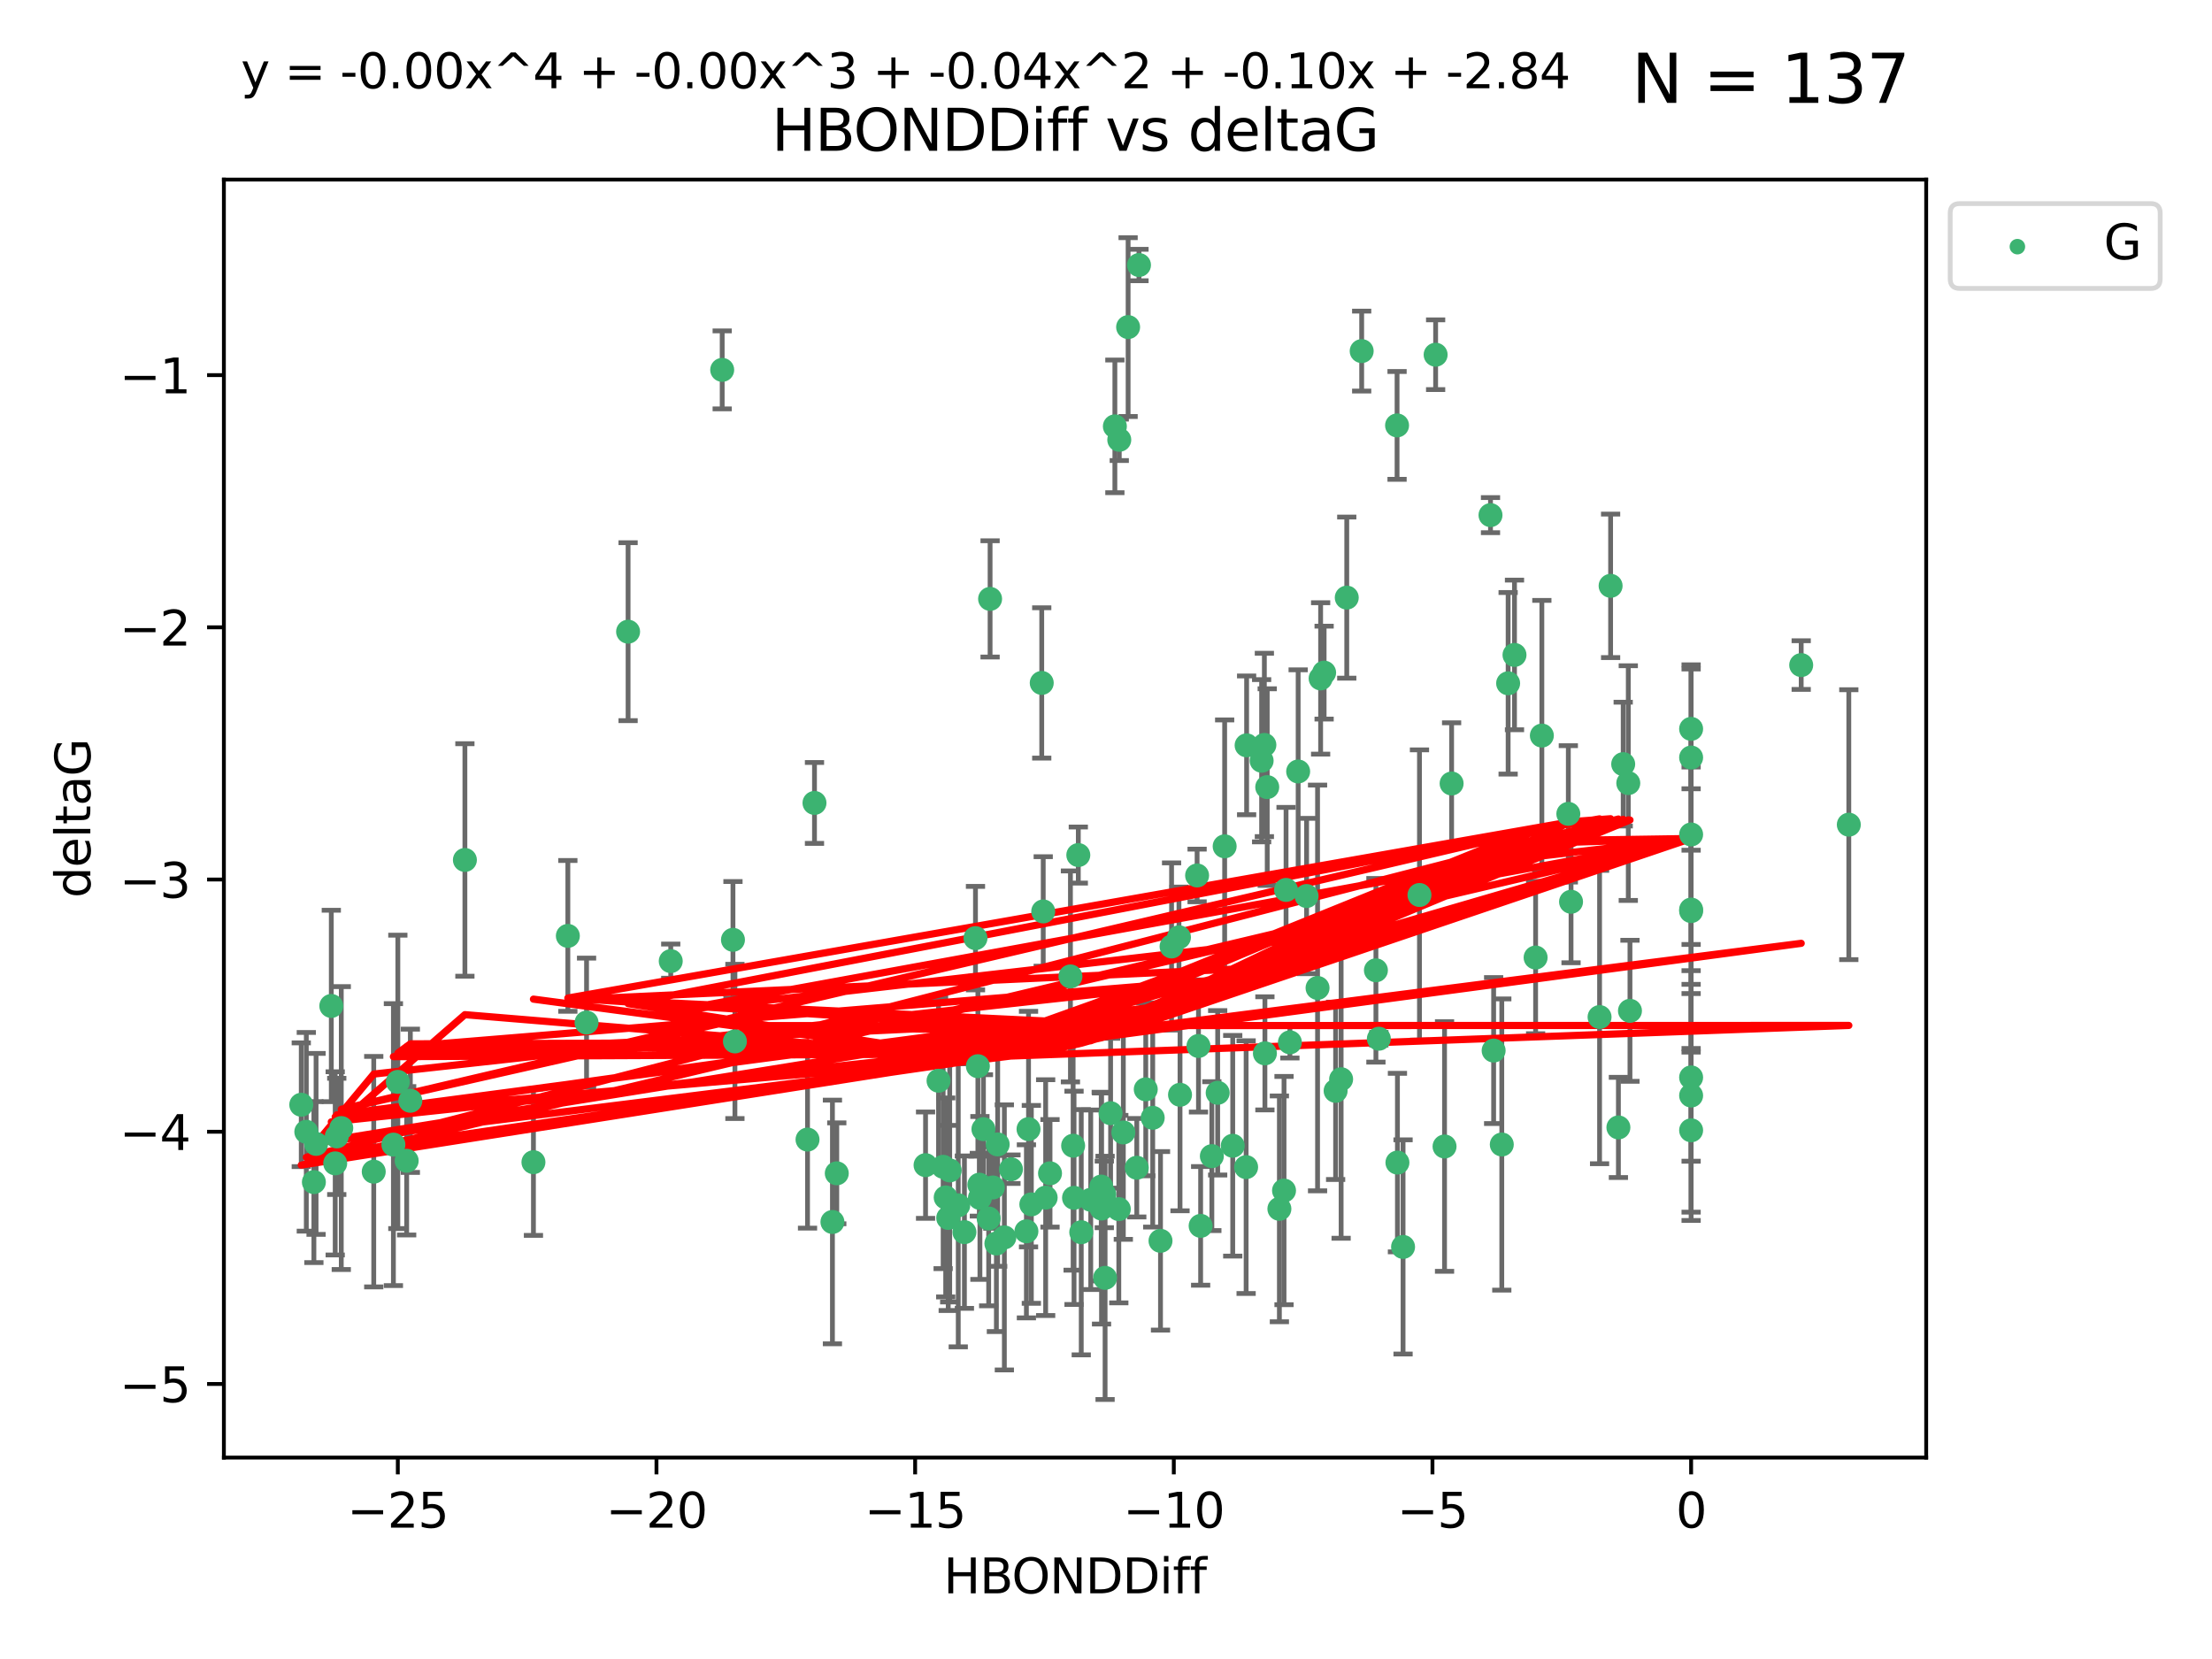 <?xml version="1.0" encoding="utf-8" standalone="no"?>
<!DOCTYPE svg PUBLIC "-//W3C//DTD SVG 1.1//EN"
  "http://www.w3.org/Graphics/SVG/1.1/DTD/svg11.dtd">
<svg xmlns:xlink="http://www.w3.org/1999/xlink" width="460.8pt" height="345.6pt" viewBox="0 0 460.8 345.6" xmlns="http://www.w3.org/2000/svg" version="1.1">
 <defs>
  <style type="text/css">*{stroke-linejoin: round; stroke-linecap: butt}</style>
 </defs>
 <g id="figure_1">
  <g id="patch_1">
   <path d="M 0 345.6 
L 460.8 345.6 
L 460.8 0 
L 0 0 
z
" style="fill: #ffffff"/>
  </g>
  <g id="axes_1">
   <g id="patch_2">
    <path d="M 46.64 303.64 
L 401.26 303.64 
L 401.26 37.411 
L 46.64 37.411 
z
" style="fill: #ffffff"/>
   </g>
   <g id="PathCollection_1">
    <defs>
     <path id="mbacc85d276" d="M 0 1.118 
C 0.297 1.118 0.581 1 0.791 0.791 
C 1 0.581 1.118 0.297 1.118 0 
C 1.118 -0.297 1 -0.581 0.791 -0.791 
C 0.581 -1 0.297 -1.118 0 -1.118 
C -0.297 -1.118 -0.581 -1 -0.791 -0.791 
C -1 -0.581 -1.118 -0.297 -1.118 0 
C -1.118 0.297 -1 0.581 -0.791 0.791 
C -0.581 1 -0.297 1.118 0 1.118 
z
" style="stroke: #3cb371"/>
    </defs>
    <g clip-path="url(#p8d80e42678)">
     <use xlink:href="#mbacc85d276" x="218.738" y="244.425" style="fill: #3cb371; stroke: #3cb371"/>
     <use xlink:href="#mbacc85d276" x="225.243" y="256.695" style="fill: #3cb371; stroke: #3cb371"/>
     <use xlink:href="#mbacc85d276" x="233.069" y="251.881" style="fill: #3cb371; stroke: #3cb371"/>
     <use xlink:href="#mbacc85d276" x="240.132" y="232.858" style="fill: #3cb371; stroke: #3cb371"/>
     <use xlink:href="#mbacc85d276" x="234.009" y="235.911" style="fill: #3cb371; stroke: #3cb371"/>
     <use xlink:href="#mbacc85d276" x="173.411" y="254.558" style="fill: #3cb371; stroke: #3cb371"/>
     <use xlink:href="#mbacc85d276" x="69.829" y="242.351" style="fill: #3cb371; stroke: #3cb371"/>
     <use xlink:href="#mbacc85d276" x="197.841" y="243.82" style="fill: #3cb371; stroke: #3cb371"/>
     <use xlink:href="#mbacc85d276" x="199.622" y="251.089" style="fill: #3cb371; stroke: #3cb371"/>
     <use xlink:href="#mbacc85d276" x="230.047" y="248.817" style="fill: #3cb371; stroke: #3cb371"/>
     <use xlink:href="#mbacc85d276" x="174.317" y="244.425" style="fill: #3cb371; stroke: #3cb371"/>
     <use xlink:href="#mbacc85d276" x="197.531" y="253.721" style="fill: #3cb371; stroke: #3cb371"/>
     <use xlink:href="#mbacc85d276" x="214.848" y="250.893" style="fill: #3cb371; stroke: #3cb371"/>
     <use xlink:href="#mbacc85d276" x="250.114" y="255.371" style="fill: #3cb371; stroke: #3cb371"/>
     <use xlink:href="#mbacc85d276" x="65.843" y="238.295" style="fill: #3cb371; stroke: #3cb371"/>
     <use xlink:href="#mbacc85d276" x="213.819" y="256.507" style="fill: #3cb371; stroke: #3cb371"/>
     <use xlink:href="#mbacc85d276" x="197.007" y="249.45" style="fill: #3cb371; stroke: #3cb371"/>
     <use xlink:href="#mbacc85d276" x="241.755" y="258.487" style="fill: #3cb371; stroke: #3cb371"/>
     <use xlink:href="#mbacc85d276" x="82.878" y="225.376" style="fill: #3cb371; stroke: #3cb371"/>
     <use xlink:href="#mbacc85d276" x="85.483" y="229.312" style="fill: #3cb371; stroke: #3cb371"/>
     <use xlink:href="#mbacc85d276" x="168.222" y="237.394" style="fill: #3cb371; stroke: #3cb371"/>
     <use xlink:href="#mbacc85d276" x="81.954" y="238.445" style="fill: #3cb371; stroke: #3cb371"/>
     <use xlink:href="#mbacc85d276" x="214.262" y="235.214" style="fill: #3cb371; stroke: #3cb371"/>
     <use xlink:href="#mbacc85d276" x="229.406" y="247.187" style="fill: #3cb371; stroke: #3cb371"/>
     <use xlink:href="#mbacc85d276" x="192.81" y="242.723" style="fill: #3cb371; stroke: #3cb371"/>
     <use xlink:href="#mbacc85d276" x="217.829" y="249.487" style="fill: #3cb371; stroke: #3cb371"/>
     <use xlink:href="#mbacc85d276" x="84.717" y="241.81" style="fill: #3cb371; stroke: #3cb371"/>
     <use xlink:href="#mbacc85d276" x="259.59" y="243.134" style="fill: #3cb371; stroke: #3cb371"/>
     <use xlink:href="#mbacc85d276" x="77.857" y="244.081" style="fill: #3cb371; stroke: #3cb371"/>
     <use xlink:href="#mbacc85d276" x="65.389" y="246.252" style="fill: #3cb371; stroke: #3cb371"/>
     <use xlink:href="#mbacc85d276" x="96.847" y="179.144" style="fill: #3cb371; stroke: #3cb371"/>
     <use xlink:href="#mbacc85d276" x="205.961" y="253.837" style="fill: #3cb371; stroke: #3cb371"/>
     <use xlink:href="#mbacc85d276" x="209.226" y="257.774" style="fill: #3cb371; stroke: #3cb371"/>
     <use xlink:href="#mbacc85d276" x="245.821" y="228.063" style="fill: #3cb371; stroke: #3cb371"/>
     <use xlink:href="#mbacc85d276" x="204.137" y="249.556" style="fill: #3cb371; stroke: #3cb371"/>
     <use xlink:href="#mbacc85d276" x="223.742" y="249.528" style="fill: #3cb371; stroke: #3cb371"/>
     <use xlink:href="#mbacc85d276" x="266.52" y="251.826" style="fill: #3cb371; stroke: #3cb371"/>
     <use xlink:href="#mbacc85d276" x="223.553" y="238.672" style="fill: #3cb371; stroke: #3cb371"/>
     <use xlink:href="#mbacc85d276" x="249.665" y="217.895" style="fill: #3cb371; stroke: #3cb371"/>
     <use xlink:href="#mbacc85d276" x="70.152" y="236.734" style="fill: #3cb371; stroke: #3cb371"/>
     <use xlink:href="#mbacc85d276" x="206.83" y="247.376" style="fill: #3cb371; stroke: #3cb371"/>
     <use xlink:href="#mbacc85d276" x="236.812" y="243.258" style="fill: #3cb371; stroke: #3cb371"/>
     <use xlink:href="#mbacc85d276" x="245.6" y="195.252" style="fill: #3cb371; stroke: #3cb371"/>
     <use xlink:href="#mbacc85d276" x="229.469" y="251.76" style="fill: #3cb371; stroke: #3cb371"/>
     <use xlink:href="#mbacc85d276" x="252.451" y="240.845" style="fill: #3cb371; stroke: #3cb371"/>
     <use xlink:href="#mbacc85d276" x="227.222" y="249.936" style="fill: #3cb371; stroke: #3cb371"/>
     <use xlink:href="#mbacc85d276" x="69.016" y="209.559" style="fill: #3cb371; stroke: #3cb371"/>
     <use xlink:href="#mbacc85d276" x="230.21" y="266.202" style="fill: #3cb371; stroke: #3cb371"/>
     <use xlink:href="#mbacc85d276" x="375.222" y="138.549" style="fill: #3cb371; stroke: #3cb371"/>
     <use xlink:href="#mbacc85d276" x="235.007" y="68.139" style="fill: #3cb371; stroke: #3cb371"/>
     <use xlink:href="#mbacc85d276" x="207.836" y="238.401" style="fill: #3cb371; stroke: #3cb371"/>
     <use xlink:href="#mbacc85d276" x="321.197" y="153.233" style="fill: #3cb371; stroke: #3cb371"/>
     <use xlink:href="#mbacc85d276" x="130.843" y="131.59" style="fill: #3cb371; stroke: #3cb371"/>
     <use xlink:href="#mbacc85d276" x="204.018" y="246.793" style="fill: #3cb371; stroke: #3cb371"/>
     <use xlink:href="#mbacc85d276" x="256.801" y="238.684" style="fill: #3cb371; stroke: #3cb371"/>
     <use xlink:href="#mbacc85d276" x="207.566" y="259.045" style="fill: #3cb371; stroke: #3cb371"/>
     <use xlink:href="#mbacc85d276" x="200.905" y="256.68" style="fill: #3cb371; stroke: #3cb371"/>
     <use xlink:href="#mbacc85d276" x="314.172" y="142.343" style="fill: #3cb371; stroke: #3cb371"/>
     <use xlink:href="#mbacc85d276" x="253.665" y="227.652" style="fill: #3cb371; stroke: #3cb371"/>
     <use xlink:href="#mbacc85d276" x="244.06" y="197.167" style="fill: #3cb371; stroke: #3cb371"/>
     <use xlink:href="#mbacc85d276" x="203.21" y="195.43" style="fill: #3cb371; stroke: #3cb371"/>
     <use xlink:href="#mbacc85d276" x="232.249" y="88.817" style="fill: #3cb371; stroke: #3cb371"/>
     <use xlink:href="#mbacc85d276" x="118.294" y="194.964" style="fill: #3cb371; stroke: #3cb371"/>
     <use xlink:href="#mbacc85d276" x="326.712" y="169.544" style="fill: #3cb371; stroke: #3cb371"/>
     <use xlink:href="#mbacc85d276" x="71.094" y="234.995" style="fill: #3cb371; stroke: #3cb371"/>
     <use xlink:href="#mbacc85d276" x="150.446" y="77.051" style="fill: #3cb371; stroke: #3cb371"/>
     <use xlink:href="#mbacc85d276" x="152.69" y="195.78" style="fill: #3cb371; stroke: #3cb371"/>
     <use xlink:href="#mbacc85d276" x="385.141" y="171.793" style="fill: #3cb371; stroke: #3cb371"/>
     <use xlink:href="#mbacc85d276" x="210.602" y="243.568" style="fill: #3cb371; stroke: #3cb371"/>
     <use xlink:href="#mbacc85d276" x="231.358" y="231.905" style="fill: #3cb371; stroke: #3cb371"/>
     <use xlink:href="#mbacc85d276" x="196.474" y="243.066" style="fill: #3cb371; stroke: #3cb371"/>
     <use xlink:href="#mbacc85d276" x="292.284" y="259.759" style="fill: #3cb371; stroke: #3cb371"/>
     <use xlink:href="#mbacc85d276" x="203.713" y="222.107" style="fill: #3cb371; stroke: #3cb371"/>
     <use xlink:href="#mbacc85d276" x="62.759" y="230.138" style="fill: #3cb371; stroke: #3cb371"/>
     <use xlink:href="#mbacc85d276" x="283.663" y="73.138" style="fill: #3cb371; stroke: #3cb371"/>
     <use xlink:href="#mbacc85d276" x="337.143" y="234.863" style="fill: #3cb371; stroke: #3cb371"/>
     <use xlink:href="#mbacc85d276" x="63.81" y="235.772" style="fill: #3cb371; stroke: #3cb371"/>
     <use xlink:href="#mbacc85d276" x="206.254" y="124.76" style="fill: #3cb371; stroke: #3cb371"/>
     <use xlink:href="#mbacc85d276" x="352.291" y="235.464" style="fill: #3cb371; stroke: #3cb371"/>
     <use xlink:href="#mbacc85d276" x="237.272" y="55.21" style="fill: #3cb371; stroke: #3cb371"/>
     <use xlink:href="#mbacc85d276" x="122.19" y="213.019" style="fill: #3cb371; stroke: #3cb371"/>
     <use xlink:href="#mbacc85d276" x="263.503" y="219.435" style="fill: #3cb371; stroke: #3cb371"/>
     <use xlink:href="#mbacc85d276" x="302.397" y="163.217" style="fill: #3cb371; stroke: #3cb371"/>
     <use xlink:href="#mbacc85d276" x="286.629" y="202.131" style="fill: #3cb371; stroke: #3cb371"/>
     <use xlink:href="#mbacc85d276" x="274.472" y="205.809" style="fill: #3cb371; stroke: #3cb371"/>
     <use xlink:href="#mbacc85d276" x="339.202" y="163.134" style="fill: #3cb371; stroke: #3cb371"/>
     <use xlink:href="#mbacc85d276" x="233.165" y="91.624" style="fill: #3cb371; stroke: #3cb371"/>
     <use xlink:href="#mbacc85d276" x="153.097" y="216.946" style="fill: #3cb371; stroke: #3cb371"/>
     <use xlink:href="#mbacc85d276" x="111.126" y="242.106" style="fill: #3cb371; stroke: #3cb371"/>
     <use xlink:href="#mbacc85d276" x="204.867" y="235.225" style="fill: #3cb371; stroke: #3cb371"/>
     <use xlink:href="#mbacc85d276" x="255.118" y="176.305" style="fill: #3cb371; stroke: #3cb371"/>
     <use xlink:href="#mbacc85d276" x="238.683" y="226.931" style="fill: #3cb371; stroke: #3cb371"/>
     <use xlink:href="#mbacc85d276" x="315.498" y="136.435" style="fill: #3cb371; stroke: #3cb371"/>
     <use xlink:href="#mbacc85d276" x="279.381" y="224.821" style="fill: #3cb371; stroke: #3cb371"/>
     <use xlink:href="#mbacc85d276" x="270.43" y="160.711" style="fill: #3cb371; stroke: #3cb371"/>
     <use xlink:href="#mbacc85d276" x="275.839" y="140.122" style="fill: #3cb371; stroke: #3cb371"/>
     <use xlink:href="#mbacc85d276" x="272.187" y="186.66" style="fill: #3cb371; stroke: #3cb371"/>
     <use xlink:href="#mbacc85d276" x="275.111" y="141.327" style="fill: #3cb371; stroke: #3cb371"/>
     <use xlink:href="#mbacc85d276" x="139.728" y="200.22" style="fill: #3cb371; stroke: #3cb371"/>
     <use xlink:href="#mbacc85d276" x="299.068" y="73.895" style="fill: #3cb371; stroke: #3cb371"/>
     <use xlink:href="#mbacc85d276" x="262.821" y="158.476" style="fill: #3cb371; stroke: #3cb371"/>
     <use xlink:href="#mbacc85d276" x="224.632" y="178.122" style="fill: #3cb371; stroke: #3cb371"/>
     <use xlink:href="#mbacc85d276" x="295.702" y="186.445" style="fill: #3cb371; stroke: #3cb371"/>
     <use xlink:href="#mbacc85d276" x="291.034" y="88.622" style="fill: #3cb371; stroke: #3cb371"/>
     <use xlink:href="#mbacc85d276" x="249.378" y="182.375" style="fill: #3cb371; stroke: #3cb371"/>
     <use xlink:href="#mbacc85d276" x="310.499" y="107.309" style="fill: #3cb371; stroke: #3cb371"/>
     <use xlink:href="#mbacc85d276" x="222.992" y="203.408" style="fill: #3cb371; stroke: #3cb371"/>
     <use xlink:href="#mbacc85d276" x="352.291" y="189.795" style="fill: #3cb371; stroke: #3cb371"/>
     <use xlink:href="#mbacc85d276" x="217.323" y="189.866" style="fill: #3cb371; stroke: #3cb371"/>
     <use xlink:href="#mbacc85d276" x="278.234" y="227.244" style="fill: #3cb371; stroke: #3cb371"/>
     <use xlink:href="#mbacc85d276" x="319.896" y="199.472" style="fill: #3cb371; stroke: #3cb371"/>
     <use xlink:href="#mbacc85d276" x="333.22" y="211.869" style="fill: #3cb371; stroke: #3cb371"/>
     <use xlink:href="#mbacc85d276" x="259.693" y="155.269" style="fill: #3cb371; stroke: #3cb371"/>
     <use xlink:href="#mbacc85d276" x="339.552" y="210.569" style="fill: #3cb371; stroke: #3cb371"/>
     <use xlink:href="#mbacc85d276" x="263.392" y="155.182" style="fill: #3cb371; stroke: #3cb371"/>
     <use xlink:href="#mbacc85d276" x="287.24" y="216.386" style="fill: #3cb371; stroke: #3cb371"/>
     <use xlink:href="#mbacc85d276" x="312.851" y="238.422" style="fill: #3cb371; stroke: #3cb371"/>
     <use xlink:href="#mbacc85d276" x="352.291" y="173.836" style="fill: #3cb371; stroke: #3cb371"/>
     <use xlink:href="#mbacc85d276" x="195.516" y="225.137" style="fill: #3cb371; stroke: #3cb371"/>
     <use xlink:href="#mbacc85d276" x="335.519" y="122.04" style="fill: #3cb371; stroke: #3cb371"/>
     <use xlink:href="#mbacc85d276" x="327.277" y="187.856" style="fill: #3cb371; stroke: #3cb371"/>
     <use xlink:href="#mbacc85d276" x="268.71" y="217.134" style="fill: #3cb371; stroke: #3cb371"/>
     <use xlink:href="#mbacc85d276" x="280.554" y="124.493" style="fill: #3cb371; stroke: #3cb371"/>
     <use xlink:href="#mbacc85d276" x="338.141" y="159.181" style="fill: #3cb371; stroke: #3cb371"/>
     <use xlink:href="#mbacc85d276" x="267.908" y="185.388" style="fill: #3cb371; stroke: #3cb371"/>
     <use xlink:href="#mbacc85d276" x="291.111" y="242.186" style="fill: #3cb371; stroke: #3cb371"/>
     <use xlink:href="#mbacc85d276" x="352.291" y="228.223" style="fill: #3cb371; stroke: #3cb371"/>
     <use xlink:href="#mbacc85d276" x="267.486" y="248.018" style="fill: #3cb371; stroke: #3cb371"/>
     <use xlink:href="#mbacc85d276" x="300.925" y="238.834" style="fill: #3cb371; stroke: #3cb371"/>
     <use xlink:href="#mbacc85d276" x="352.291" y="157.805" style="fill: #3cb371; stroke: #3cb371"/>
     <use xlink:href="#mbacc85d276" x="311.152" y="218.851" style="fill: #3cb371; stroke: #3cb371"/>
     <use xlink:href="#mbacc85d276" x="352.291" y="151.838" style="fill: #3cb371; stroke: #3cb371"/>
     <use xlink:href="#mbacc85d276" x="263.988" y="163.967" style="fill: #3cb371; stroke: #3cb371"/>
     <use xlink:href="#mbacc85d276" x="217.013" y="142.266" style="fill: #3cb371; stroke: #3cb371"/>
     <use xlink:href="#mbacc85d276" x="169.673" y="167.265" style="fill: #3cb371; stroke: #3cb371"/>
     <use xlink:href="#mbacc85d276" x="352.291" y="224.44" style="fill: #3cb371; stroke: #3cb371"/>
     <use xlink:href="#mbacc85d276" x="352.291" y="189.477" style="fill: #3cb371; stroke: #3cb371"/>
    </g>
   </g>
   <g id="matplotlib.axis_1">
    <g id="xtick_1">
     <g id="line2d_1">
      <defs>
       <path id="m4e72df4c93" d="M 0 0 
L 0 3.5 
" style="stroke: #000000; stroke-width: 0.8"/>
      </defs>
      <g>
       <use xlink:href="#m4e72df4c93" x="82.873" y="303.64" style="stroke: #000000; stroke-width: 0.8"/>
      </g>
     </g>
     <g id="text_1">
      <!-- −25 -->
      <g transform="translate(72.32 318.238)scale(0.1 -0.1)">
       <defs>
        <path id="DejaVuSans-2212" d="M 678 2272 
L 4684 2272 
L 4684 1741 
L 678 1741 
L 678 2272 
z
" transform="scale(0.016)"/>
        <path id="DejaVuSans-32" d="M 1228 531 
L 3431 531 
L 3431 0 
L 469 0 
L 469 531 
Q 828 903 1448 1529 
Q 2069 2156 2228 2338 
Q 2531 2678 2651 2914 
Q 2772 3150 2772 3378 
Q 2772 3750 2511 3984 
Q 2250 4219 1831 4219 
Q 1534 4219 1204 4116 
Q 875 4013 500 3803 
L 500 4441 
Q 881 4594 1212 4672 
Q 1544 4750 1819 4750 
Q 2544 4750 2975 4387 
Q 3406 4025 3406 3419 
Q 3406 3131 3298 2873 
Q 3191 2616 2906 2266 
Q 2828 2175 2409 1742 
Q 1991 1309 1228 531 
z
" transform="scale(0.016)"/>
        <path id="DejaVuSans-35" d="M 691 4666 
L 3169 4666 
L 3169 4134 
L 1269 4134 
L 1269 2991 
Q 1406 3038 1543 3061 
Q 1681 3084 1819 3084 
Q 2600 3084 3056 2656 
Q 3513 2228 3513 1497 
Q 3513 744 3044 326 
Q 2575 -91 1722 -91 
Q 1428 -91 1123 -41 
Q 819 9 494 109 
L 494 744 
Q 775 591 1075 516 
Q 1375 441 1709 441 
Q 2250 441 2565 725 
Q 2881 1009 2881 1497 
Q 2881 1984 2565 2268 
Q 2250 2553 1709 2553 
Q 1456 2553 1204 2497 
Q 953 2441 691 2322 
L 691 4666 
z
" transform="scale(0.016)"/>
       </defs>
       <use xlink:href="#DejaVuSans-2212"/>
       <use xlink:href="#DejaVuSans-32" x="83.789"/>
       <use xlink:href="#DejaVuSans-35" x="147.412"/>
      </g>
     </g>
    </g>
    <g id="xtick_2">
     <g id="line2d_2">
      <g>
       <use xlink:href="#m4e72df4c93" x="136.756" y="303.64" style="stroke: #000000; stroke-width: 0.8"/>
      </g>
     </g>
     <g id="text_2">
      <!-- −20 -->
      <g transform="translate(126.204 318.238)scale(0.1 -0.1)">
       <defs>
        <path id="DejaVuSans-30" d="M 2034 4250 
Q 1547 4250 1301 3770 
Q 1056 3291 1056 2328 
Q 1056 1369 1301 889 
Q 1547 409 2034 409 
Q 2525 409 2770 889 
Q 3016 1369 3016 2328 
Q 3016 3291 2770 3770 
Q 2525 4250 2034 4250 
z
M 2034 4750 
Q 2819 4750 3233 4129 
Q 3647 3509 3647 2328 
Q 3647 1150 3233 529 
Q 2819 -91 2034 -91 
Q 1250 -91 836 529 
Q 422 1150 422 2328 
Q 422 3509 836 4129 
Q 1250 4750 2034 4750 
z
" transform="scale(0.016)"/>
       </defs>
       <use xlink:href="#DejaVuSans-2212"/>
       <use xlink:href="#DejaVuSans-32" x="83.789"/>
       <use xlink:href="#DejaVuSans-30" x="147.412"/>
      </g>
     </g>
    </g>
    <g id="xtick_3">
     <g id="line2d_3">
      <g>
       <use xlink:href="#m4e72df4c93" x="190.64" y="303.64" style="stroke: #000000; stroke-width: 0.8"/>
      </g>
     </g>
     <g id="text_3">
      <!-- −15 -->
      <g transform="translate(180.088 318.238)scale(0.1 -0.1)">
       <defs>
        <path id="DejaVuSans-31" d="M 794 531 
L 1825 531 
L 1825 4091 
L 703 3866 
L 703 4441 
L 1819 4666 
L 2450 4666 
L 2450 531 
L 3481 531 
L 3481 0 
L 794 0 
L 794 531 
z
" transform="scale(0.016)"/>
       </defs>
       <use xlink:href="#DejaVuSans-2212"/>
       <use xlink:href="#DejaVuSans-31" x="83.789"/>
       <use xlink:href="#DejaVuSans-35" x="147.412"/>
      </g>
     </g>
    </g>
    <g id="xtick_4">
     <g id="line2d_4">
      <g>
       <use xlink:href="#m4e72df4c93" x="244.524" y="303.64" style="stroke: #000000; stroke-width: 0.8"/>
      </g>
     </g>
     <g id="text_4">
      <!-- −10 -->
      <g transform="translate(233.972 318.238)scale(0.1 -0.1)">
       <use xlink:href="#DejaVuSans-2212"/>
       <use xlink:href="#DejaVuSans-31" x="83.789"/>
       <use xlink:href="#DejaVuSans-30" x="147.412"/>
      </g>
     </g>
    </g>
    <g id="xtick_5">
     <g id="line2d_5">
      <g>
       <use xlink:href="#m4e72df4c93" x="298.408" y="303.64" style="stroke: #000000; stroke-width: 0.8"/>
      </g>
     </g>
     <g id="text_5">
      <!-- −5 -->
      <g transform="translate(291.036 318.238)scale(0.1 -0.1)">
       <use xlink:href="#DejaVuSans-2212"/>
       <use xlink:href="#DejaVuSans-35" x="83.789"/>
      </g>
     </g>
    </g>
    <g id="xtick_6">
     <g id="line2d_6">
      <g>
       <use xlink:href="#m4e72df4c93" x="352.291" y="303.64" style="stroke: #000000; stroke-width: 0.8"/>
      </g>
     </g>
     <g id="text_6">
      <!-- 0 -->
      <g transform="translate(349.11 318.238)scale(0.1 -0.1)">
       <use xlink:href="#DejaVuSans-30"/>
      </g>
     </g>
    </g>
    <g id="text_7">
     <!-- HBONDDiff -->
     <g transform="translate(196.561 331.917)scale(0.1 -0.1)">
      <defs>
       <path id="DejaVuSans-48" d="M 628 4666 
L 1259 4666 
L 1259 2753 
L 3553 2753 
L 3553 4666 
L 4184 4666 
L 4184 0 
L 3553 0 
L 3553 2222 
L 1259 2222 
L 1259 0 
L 628 0 
L 628 4666 
z
" transform="scale(0.016)"/>
       <path id="DejaVuSans-42" d="M 1259 2228 
L 1259 519 
L 2272 519 
Q 2781 519 3026 730 
Q 3272 941 3272 1375 
Q 3272 1813 3026 2020 
Q 2781 2228 2272 2228 
L 1259 2228 
z
M 1259 4147 
L 1259 2741 
L 2194 2741 
Q 2656 2741 2882 2914 
Q 3109 3088 3109 3444 
Q 3109 3797 2882 3972 
Q 2656 4147 2194 4147 
L 1259 4147 
z
M 628 4666 
L 2241 4666 
Q 2963 4666 3353 4366 
Q 3744 4066 3744 3513 
Q 3744 3084 3544 2831 
Q 3344 2578 2956 2516 
Q 3422 2416 3680 2098 
Q 3938 1781 3938 1306 
Q 3938 681 3513 340 
Q 3088 0 2303 0 
L 628 0 
L 628 4666 
z
" transform="scale(0.016)"/>
       <path id="DejaVuSans-4f" d="M 2522 4238 
Q 1834 4238 1429 3725 
Q 1025 3213 1025 2328 
Q 1025 1447 1429 934 
Q 1834 422 2522 422 
Q 3209 422 3611 934 
Q 4013 1447 4013 2328 
Q 4013 3213 3611 3725 
Q 3209 4238 2522 4238 
z
M 2522 4750 
Q 3503 4750 4090 4092 
Q 4678 3434 4678 2328 
Q 4678 1225 4090 567 
Q 3503 -91 2522 -91 
Q 1538 -91 948 565 
Q 359 1222 359 2328 
Q 359 3434 948 4092 
Q 1538 4750 2522 4750 
z
" transform="scale(0.016)"/>
       <path id="DejaVuSans-4e" d="M 628 4666 
L 1478 4666 
L 3547 763 
L 3547 4666 
L 4159 4666 
L 4159 0 
L 3309 0 
L 1241 3903 
L 1241 0 
L 628 0 
L 628 4666 
z
" transform="scale(0.016)"/>
       <path id="DejaVuSans-44" d="M 1259 4147 
L 1259 519 
L 2022 519 
Q 2988 519 3436 956 
Q 3884 1394 3884 2338 
Q 3884 3275 3436 3711 
Q 2988 4147 2022 4147 
L 1259 4147 
z
M 628 4666 
L 1925 4666 
Q 3281 4666 3915 4102 
Q 4550 3538 4550 2338 
Q 4550 1131 3912 565 
Q 3275 0 1925 0 
L 628 0 
L 628 4666 
z
" transform="scale(0.016)"/>
       <path id="DejaVuSans-69" d="M 603 3500 
L 1178 3500 
L 1178 0 
L 603 0 
L 603 3500 
z
M 603 4863 
L 1178 4863 
L 1178 4134 
L 603 4134 
L 603 4863 
z
" transform="scale(0.016)"/>
       <path id="DejaVuSans-66" d="M 2375 4863 
L 2375 4384 
L 1825 4384 
Q 1516 4384 1395 4259 
Q 1275 4134 1275 3809 
L 1275 3500 
L 2222 3500 
L 2222 3053 
L 1275 3053 
L 1275 0 
L 697 0 
L 697 3053 
L 147 3053 
L 147 3500 
L 697 3500 
L 697 3744 
Q 697 4328 969 4595 
Q 1241 4863 1831 4863 
L 2375 4863 
z
" transform="scale(0.016)"/>
      </defs>
      <use xlink:href="#DejaVuSans-48"/>
      <use xlink:href="#DejaVuSans-42" x="75.195"/>
      <use xlink:href="#DejaVuSans-4f" x="142.049"/>
      <use xlink:href="#DejaVuSans-4e" x="220.76"/>
      <use xlink:href="#DejaVuSans-44" x="295.564"/>
      <use xlink:href="#DejaVuSans-44" x="372.566"/>
      <use xlink:href="#DejaVuSans-69" x="449.568"/>
      <use xlink:href="#DejaVuSans-66" x="477.352"/>
      <use xlink:href="#DejaVuSans-66" x="512.557"/>
     </g>
    </g>
   </g>
   <g id="matplotlib.axis_2">
    <g id="ytick_1">
     <g id="line2d_7">
      <defs>
       <path id="mdb70e9256a" d="M 0 0 
L -3.5 0 
" style="stroke: #000000; stroke-width: 0.8"/>
      </defs>
      <g>
       <use xlink:href="#mdb70e9256a" x="46.64" y="288.305" style="stroke: #000000; stroke-width: 0.8"/>
      </g>
     </g>
     <g id="text_8">
      <!-- −5 -->
      <g transform="translate(24.898 292.104)scale(0.1 -0.1)">
       <use xlink:href="#DejaVuSans-2212"/>
       <use xlink:href="#DejaVuSans-35" x="83.789"/>
      </g>
     </g>
    </g>
    <g id="ytick_2">
     <g id="line2d_8">
      <g>
       <use xlink:href="#mdb70e9256a" x="46.64" y="235.764" style="stroke: #000000; stroke-width: 0.8"/>
      </g>
     </g>
     <g id="text_9">
      <!-- −4 -->
      <g transform="translate(24.898 239.563)scale(0.1 -0.1)">
       <defs>
        <path id="DejaVuSans-34" d="M 2419 4116 
L 825 1625 
L 2419 1625 
L 2419 4116 
z
M 2253 4666 
L 3047 4666 
L 3047 1625 
L 3713 1625 
L 3713 1100 
L 3047 1100 
L 3047 0 
L 2419 0 
L 2419 1100 
L 313 1100 
L 313 1709 
L 2253 4666 
z
" transform="scale(0.016)"/>
       </defs>
       <use xlink:href="#DejaVuSans-2212"/>
       <use xlink:href="#DejaVuSans-34" x="83.789"/>
      </g>
     </g>
    </g>
    <g id="ytick_3">
     <g id="line2d_9">
      <g>
       <use xlink:href="#mdb70e9256a" x="46.64" y="183.223" style="stroke: #000000; stroke-width: 0.8"/>
      </g>
     </g>
     <g id="text_10">
      <!-- −3 -->
      <g transform="translate(24.898 187.022)scale(0.1 -0.1)">
       <defs>
        <path id="DejaVuSans-33" d="M 2597 2516 
Q 3050 2419 3304 2112 
Q 3559 1806 3559 1356 
Q 3559 666 3084 287 
Q 2609 -91 1734 -91 
Q 1441 -91 1130 -33 
Q 819 25 488 141 
L 488 750 
Q 750 597 1062 519 
Q 1375 441 1716 441 
Q 2309 441 2620 675 
Q 2931 909 2931 1356 
Q 2931 1769 2642 2001 
Q 2353 2234 1838 2234 
L 1294 2234 
L 1294 2753 
L 1863 2753 
Q 2328 2753 2575 2939 
Q 2822 3125 2822 3475 
Q 2822 3834 2567 4026 
Q 2313 4219 1838 4219 
Q 1578 4219 1281 4162 
Q 984 4106 628 3988 
L 628 4550 
Q 988 4650 1302 4700 
Q 1616 4750 1894 4750 
Q 2613 4750 3031 4423 
Q 3450 4097 3450 3541 
Q 3450 3153 3228 2886 
Q 3006 2619 2597 2516 
z
" transform="scale(0.016)"/>
       </defs>
       <use xlink:href="#DejaVuSans-2212"/>
       <use xlink:href="#DejaVuSans-33" x="83.789"/>
      </g>
     </g>
    </g>
    <g id="ytick_4">
     <g id="line2d_10">
      <g>
       <use xlink:href="#mdb70e9256a" x="46.64" y="130.682" style="stroke: #000000; stroke-width: 0.8"/>
      </g>
     </g>
     <g id="text_11">
      <!-- −2 -->
      <g transform="translate(24.898 134.481)scale(0.1 -0.1)">
       <use xlink:href="#DejaVuSans-2212"/>
       <use xlink:href="#DejaVuSans-32" x="83.789"/>
      </g>
     </g>
    </g>
    <g id="ytick_5">
     <g id="line2d_11">
      <g>
       <use xlink:href="#mdb70e9256a" x="46.64" y="78.141" style="stroke: #000000; stroke-width: 0.8"/>
      </g>
     </g>
     <g id="text_12">
      <!-- −1 -->
      <g transform="translate(24.898 81.94)scale(0.1 -0.1)">
       <use xlink:href="#DejaVuSans-2212"/>
       <use xlink:href="#DejaVuSans-31" x="83.789"/>
      </g>
     </g>
    </g>
    <g id="text_13">
     <!-- deltaG -->
     <g transform="translate(18.818 187.064)rotate(-90)scale(0.1 -0.1)">
      <defs>
       <path id="DejaVuSans-64" d="M 2906 2969 
L 2906 4863 
L 3481 4863 
L 3481 0 
L 2906 0 
L 2906 525 
Q 2725 213 2448 61 
Q 2172 -91 1784 -91 
Q 1150 -91 751 415 
Q 353 922 353 1747 
Q 353 2572 751 3078 
Q 1150 3584 1784 3584 
Q 2172 3584 2448 3432 
Q 2725 3281 2906 2969 
z
M 947 1747 
Q 947 1113 1208 752 
Q 1469 391 1925 391 
Q 2381 391 2643 752 
Q 2906 1113 2906 1747 
Q 2906 2381 2643 2742 
Q 2381 3103 1925 3103 
Q 1469 3103 1208 2742 
Q 947 2381 947 1747 
z
" transform="scale(0.016)"/>
       <path id="DejaVuSans-65" d="M 3597 1894 
L 3597 1613 
L 953 1613 
Q 991 1019 1311 708 
Q 1631 397 2203 397 
Q 2534 397 2845 478 
Q 3156 559 3463 722 
L 3463 178 
Q 3153 47 2828 -22 
Q 2503 -91 2169 -91 
Q 1331 -91 842 396 
Q 353 884 353 1716 
Q 353 2575 817 3079 
Q 1281 3584 2069 3584 
Q 2775 3584 3186 3129 
Q 3597 2675 3597 1894 
z
M 3022 2063 
Q 3016 2534 2758 2815 
Q 2500 3097 2075 3097 
Q 1594 3097 1305 2825 
Q 1016 2553 972 2059 
L 3022 2063 
z
" transform="scale(0.016)"/>
       <path id="DejaVuSans-6c" d="M 603 4863 
L 1178 4863 
L 1178 0 
L 603 0 
L 603 4863 
z
" transform="scale(0.016)"/>
       <path id="DejaVuSans-74" d="M 1172 4494 
L 1172 3500 
L 2356 3500 
L 2356 3053 
L 1172 3053 
L 1172 1153 
Q 1172 725 1289 603 
Q 1406 481 1766 481 
L 2356 481 
L 2356 0 
L 1766 0 
Q 1100 0 847 248 
Q 594 497 594 1153 
L 594 3053 
L 172 3053 
L 172 3500 
L 594 3500 
L 594 4494 
L 1172 4494 
z
" transform="scale(0.016)"/>
       <path id="DejaVuSans-61" d="M 2194 1759 
Q 1497 1759 1228 1600 
Q 959 1441 959 1056 
Q 959 750 1161 570 
Q 1363 391 1709 391 
Q 2188 391 2477 730 
Q 2766 1069 2766 1631 
L 2766 1759 
L 2194 1759 
z
M 3341 1997 
L 3341 0 
L 2766 0 
L 2766 531 
Q 2569 213 2275 61 
Q 1981 -91 1556 -91 
Q 1019 -91 701 211 
Q 384 513 384 1019 
Q 384 1609 779 1909 
Q 1175 2209 1959 2209 
L 2766 2209 
L 2766 2266 
Q 2766 2663 2505 2880 
Q 2244 3097 1772 3097 
Q 1472 3097 1187 3025 
Q 903 2953 641 2809 
L 641 3341 
Q 956 3463 1253 3523 
Q 1550 3584 1831 3584 
Q 2591 3584 2966 3190 
Q 3341 2797 3341 1997 
z
" transform="scale(0.016)"/>
       <path id="DejaVuSans-47" d="M 3809 666 
L 3809 1919 
L 2778 1919 
L 2778 2438 
L 4434 2438 
L 4434 434 
Q 4069 175 3628 42 
Q 3188 -91 2688 -91 
Q 1594 -91 976 548 
Q 359 1188 359 2328 
Q 359 3472 976 4111 
Q 1594 4750 2688 4750 
Q 3144 4750 3555 4637 
Q 3966 4525 4313 4306 
L 4313 3634 
Q 3963 3931 3569 4081 
Q 3175 4231 2741 4231 
Q 1884 4231 1454 3753 
Q 1025 3275 1025 2328 
Q 1025 1384 1454 906 
Q 1884 428 2741 428 
Q 3075 428 3337 486 
Q 3600 544 3809 666 
z
" transform="scale(0.016)"/>
      </defs>
      <use xlink:href="#DejaVuSans-64"/>
      <use xlink:href="#DejaVuSans-65" x="63.477"/>
      <use xlink:href="#DejaVuSans-6c" x="125"/>
      <use xlink:href="#DejaVuSans-74" x="152.783"/>
      <use xlink:href="#DejaVuSans-61" x="191.992"/>
      <use xlink:href="#DejaVuSans-47" x="253.271"/>
     </g>
    </g>
   </g>
   <g id="LineCollection_1">
    <path d="M 218.738 255.627 
L 218.738 233.222 
" clip-path="url(#p8d80e42678)" style="fill: none; stroke: #696969"/>
    <path d="M 225.243 282.242 
L 225.243 231.149 
" clip-path="url(#p8d80e42678)" style="fill: none; stroke: #696969"/>
    <path d="M 233.069 271.408 
L 233.069 232.354 
" clip-path="url(#p8d80e42678)" style="fill: none; stroke: #696969"/>
    <path d="M 240.132 255.624 
L 240.132 210.093 
" clip-path="url(#p8d80e42678)" style="fill: none; stroke: #696969"/>
    <path d="M 234.009 258.174 
L 234.009 213.647 
" clip-path="url(#p8d80e42678)" style="fill: none; stroke: #696969"/>
    <path d="M 173.411 279.938 
L 173.411 229.178 
" clip-path="url(#p8d80e42678)" style="fill: none; stroke: #696969"/>
    <path d="M 69.829 261.435 
L 69.829 223.267 
" clip-path="url(#p8d80e42678)" style="fill: none; stroke: #696969"/>
    <path d="M 197.841 271.225 
L 197.841 216.416 
" clip-path="url(#p8d80e42678)" style="fill: none; stroke: #696969"/>
    <path d="M 199.622 280.57 
L 199.622 221.607 
" clip-path="url(#p8d80e42678)" style="fill: none; stroke: #696969"/>
    <path d="M 230.047 255.751 
L 230.047 241.882 
" clip-path="url(#p8d80e42678)" style="fill: none; stroke: #696969"/>
    <path d="M 174.317 254.937 
L 174.317 233.913 
" clip-path="url(#p8d80e42678)" style="fill: none; stroke: #696969"/>
    <path d="M 197.531 273.003 
L 197.531 234.438 
" clip-path="url(#p8d80e42678)" style="fill: none; stroke: #696969"/>
    <path d="M 214.848 271.505 
L 214.848 230.282 
" clip-path="url(#p8d80e42678)" style="fill: none; stroke: #696969"/>
    <path d="M 250.114 267.729 
L 250.114 243.012 
" clip-path="url(#p8d80e42678)" style="fill: none; stroke: #696969"/>
    <path d="M 65.843 257.146 
L 65.843 219.444 
" clip-path="url(#p8d80e42678)" style="fill: none; stroke: #696969"/>
    <path d="M 213.819 274.537 
L 213.819 238.476 
" clip-path="url(#p8d80e42678)" style="fill: none; stroke: #696969"/>
    <path d="M 197.007 270.178 
L 197.007 228.721 
" clip-path="url(#p8d80e42678)" style="fill: none; stroke: #696969"/>
    <path d="M 241.755 277.081 
L 241.755 239.893 
" clip-path="url(#p8d80e42678)" style="fill: none; stroke: #696969"/>
    <path d="M 82.878 255.936 
L 82.878 194.815 
" clip-path="url(#p8d80e42678)" style="fill: none; stroke: #696969"/>
    <path d="M 85.483 244.235 
L 85.483 214.389 
" clip-path="url(#p8d80e42678)" style="fill: none; stroke: #696969"/>
    <path d="M 168.222 255.838 
L 168.222 218.95 
" clip-path="url(#p8d80e42678)" style="fill: none; stroke: #696969"/>
    <path d="M 81.954 267.808 
L 81.954 209.081 
" clip-path="url(#p8d80e42678)" style="fill: none; stroke: #696969"/>
    <path d="M 214.262 259.751 
L 214.262 210.678 
" clip-path="url(#p8d80e42678)" style="fill: none; stroke: #696969"/>
    <path d="M 229.406 266.841 
L 229.406 227.533 
" clip-path="url(#p8d80e42678)" style="fill: none; stroke: #696969"/>
    <path d="M 192.81 253.801 
L 192.81 231.644 
" clip-path="url(#p8d80e42678)" style="fill: none; stroke: #696969"/>
    <path d="M 217.829 274.048 
L 217.829 224.927 
" clip-path="url(#p8d80e42678)" style="fill: none; stroke: #696969"/>
    <path d="M 84.717 257.271 
L 84.717 226.349 
" clip-path="url(#p8d80e42678)" style="fill: none; stroke: #696969"/>
    <path d="M 259.59 269.461 
L 259.59 216.808 
" clip-path="url(#p8d80e42678)" style="fill: none; stroke: #696969"/>
    <path d="M 77.857 268.088 
L 77.857 220.074 
" clip-path="url(#p8d80e42678)" style="fill: none; stroke: #696969"/>
    <path d="M 65.389 263.015 
L 65.389 229.489 
" clip-path="url(#p8d80e42678)" style="fill: none; stroke: #696969"/>
    <path d="M 96.847 203.359 
L 96.847 154.929 
" clip-path="url(#p8d80e42678)" style="fill: none; stroke: #696969"/>
    <path d="M 205.961 272.025 
L 205.961 235.648 
" clip-path="url(#p8d80e42678)" style="fill: none; stroke: #696969"/>
    <path d="M 209.226 285.384 
L 209.226 230.164 
" clip-path="url(#p8d80e42678)" style="fill: none; stroke: #696969"/>
    <path d="M 245.821 252.228 
L 245.821 203.898 
" clip-path="url(#p8d80e42678)" style="fill: none; stroke: #696969"/>
    <path d="M 204.137 266.523 
L 204.137 232.589 
" clip-path="url(#p8d80e42678)" style="fill: none; stroke: #696969"/>
    <path d="M 223.742 271.741 
L 223.742 227.314 
" clip-path="url(#p8d80e42678)" style="fill: none; stroke: #696969"/>
    <path d="M 266.52 275.345 
L 266.52 228.307 
" clip-path="url(#p8d80e42678)" style="fill: none; stroke: #696969"/>
    <path d="M 223.553 264.599 
L 223.553 212.746 
" clip-path="url(#p8d80e42678)" style="fill: none; stroke: #696969"/>
    <path d="M 249.665 231.66 
L 249.665 204.131 
" clip-path="url(#p8d80e42678)" style="fill: none; stroke: #696969"/>
    <path d="M 70.152 248.838 
L 70.152 224.629 
" clip-path="url(#p8d80e42678)" style="fill: none; stroke: #696969"/>
    <path d="M 206.83 255.872 
L 206.83 238.88 
" clip-path="url(#p8d80e42678)" style="fill: none; stroke: #696969"/>
    <path d="M 236.812 253.515 
L 236.812 233.002 
" clip-path="url(#p8d80e42678)" style="fill: none; stroke: #696969"/>
    <path d="M 245.6 205.714 
L 245.6 184.79 
" clip-path="url(#p8d80e42678)" style="fill: none; stroke: #696969"/>
    <path d="M 229.469 275.826 
L 229.469 227.693 
" clip-path="url(#p8d80e42678)" style="fill: none; stroke: #696969"/>
    <path d="M 252.451 256.352 
L 252.451 225.339 
" clip-path="url(#p8d80e42678)" style="fill: none; stroke: #696969"/>
    <path d="M 227.222 268.638 
L 227.222 231.234 
" clip-path="url(#p8d80e42678)" style="fill: none; stroke: #696969"/>
    <path d="M 69.016 229.497 
L 69.016 189.62 
" clip-path="url(#p8d80e42678)" style="fill: none; stroke: #696969"/>
    <path d="M 230.21 291.539 
L 230.21 240.865 
" clip-path="url(#p8d80e42678)" style="fill: none; stroke: #696969"/>
    <path d="M 375.222 143.615 
L 375.222 133.482 
" clip-path="url(#p8d80e42678)" style="fill: none; stroke: #696969"/>
    <path d="M 235.007 86.766 
L 235.007 49.513 
" clip-path="url(#p8d80e42678)" style="fill: none; stroke: #696969"/>
    <path d="M 207.836 263.792 
L 207.836 213.01 
" clip-path="url(#p8d80e42678)" style="fill: none; stroke: #696969"/>
    <path d="M 321.197 181.391 
L 321.197 125.075 
" clip-path="url(#p8d80e42678)" style="fill: none; stroke: #696969"/>
    <path d="M 130.843 150.124 
L 130.843 113.056 
" clip-path="url(#p8d80e42678)" style="fill: none; stroke: #696969"/>
    <path d="M 204.018 253.335 
L 204.018 240.251 
" clip-path="url(#p8d80e42678)" style="fill: none; stroke: #696969"/>
    <path d="M 256.801 261.667 
L 256.801 215.702 
" clip-path="url(#p8d80e42678)" style="fill: none; stroke: #696969"/>
    <path d="M 207.566 277.389 
L 207.566 240.702 
" clip-path="url(#p8d80e42678)" style="fill: none; stroke: #696969"/>
    <path d="M 200.905 272.553 
L 200.905 240.808 
" clip-path="url(#p8d80e42678)" style="fill: none; stroke: #696969"/>
    <path d="M 314.172 161.256 
L 314.172 123.431 
" clip-path="url(#p8d80e42678)" style="fill: none; stroke: #696969"/>
    <path d="M 253.665 244.777 
L 253.665 210.527 
" clip-path="url(#p8d80e42678)" style="fill: none; stroke: #696969"/>
    <path d="M 244.06 214.582 
L 244.06 179.751 
" clip-path="url(#p8d80e42678)" style="fill: none; stroke: #696969"/>
    <path d="M 203.21 206.207 
L 203.21 184.653 
" clip-path="url(#p8d80e42678)" style="fill: none; stroke: #696969"/>
    <path d="M 232.249 102.635 
L 232.249 75 
" clip-path="url(#p8d80e42678)" style="fill: none; stroke: #696969"/>
    <path d="M 118.294 210.67 
L 118.294 179.258 
" clip-path="url(#p8d80e42678)" style="fill: none; stroke: #696969"/>
    <path d="M 326.712 183.752 
L 326.712 155.336 
" clip-path="url(#p8d80e42678)" style="fill: none; stroke: #696969"/>
    <path d="M 71.094 264.461 
L 71.094 205.53 
" clip-path="url(#p8d80e42678)" style="fill: none; stroke: #696969"/>
    <path d="M 150.446 85.17 
L 150.446 68.932 
" clip-path="url(#p8d80e42678)" style="fill: none; stroke: #696969"/>
    <path d="M 152.69 207.924 
L 152.69 183.635 
" clip-path="url(#p8d80e42678)" style="fill: none; stroke: #696969"/>
    <path d="M 385.141 199.904 
L 385.141 143.682 
" clip-path="url(#p8d80e42678)" style="fill: none; stroke: #696969"/>
    <path d="M 210.602 246.544 
L 210.602 240.593 
" clip-path="url(#p8d80e42678)" style="fill: none; stroke: #696969"/>
    <path d="M 231.358 247.516 
L 231.358 216.294 
" clip-path="url(#p8d80e42678)" style="fill: none; stroke: #696969"/>
    <path d="M 196.474 264.277 
L 196.474 221.855 
" clip-path="url(#p8d80e42678)" style="fill: none; stroke: #696969"/>
    <path d="M 292.284 282.067 
L 292.284 237.45 
" clip-path="url(#p8d80e42678)" style="fill: none; stroke: #696969"/>
    <path d="M 203.713 240.845 
L 203.713 203.369 
" clip-path="url(#p8d80e42678)" style="fill: none; stroke: #696969"/>
    <path d="M 62.759 243.023 
L 62.759 217.253 
" clip-path="url(#p8d80e42678)" style="fill: none; stroke: #696969"/>
    <path d="M 283.663 81.461 
L 283.663 64.814 
" clip-path="url(#p8d80e42678)" style="fill: none; stroke: #696969"/>
    <path d="M 337.143 245.3 
L 337.143 224.427 
" clip-path="url(#p8d80e42678)" style="fill: none; stroke: #696969"/>
    <path d="M 63.81 256.466 
L 63.81 215.079 
" clip-path="url(#p8d80e42678)" style="fill: none; stroke: #696969"/>
    <path d="M 206.254 136.867 
L 206.254 112.652 
" clip-path="url(#p8d80e42678)" style="fill: none; stroke: #696969"/>
    <path d="M 352.291 252.508 
L 352.291 218.42 
" clip-path="url(#p8d80e42678)" style="fill: none; stroke: #696969"/>
    <path d="M 237.272 58.486 
L 237.272 51.933 
" clip-path="url(#p8d80e42678)" style="fill: none; stroke: #696969"/>
    <path d="M 122.19 226.443 
L 122.19 199.594 
" clip-path="url(#p8d80e42678)" style="fill: none; stroke: #696969"/>
    <path d="M 263.503 231.219 
L 263.503 207.652 
" clip-path="url(#p8d80e42678)" style="fill: none; stroke: #696969"/>
    <path d="M 302.397 175.863 
L 302.397 150.571 
" clip-path="url(#p8d80e42678)" style="fill: none; stroke: #696969"/>
    <path d="M 286.629 221.258 
L 286.629 183.003 
" clip-path="url(#p8d80e42678)" style="fill: none; stroke: #696969"/>
    <path d="M 274.472 248.069 
L 274.472 163.55 
" clip-path="url(#p8d80e42678)" style="fill: none; stroke: #696969"/>
    <path d="M 339.202 187.577 
L 339.202 138.691 
" clip-path="url(#p8d80e42678)" style="fill: none; stroke: #696969"/>
    <path d="M 233.165 95.942 
L 233.165 87.306 
" clip-path="url(#p8d80e42678)" style="fill: none; stroke: #696969"/>
    <path d="M 153.097 233.011 
L 153.097 200.881 
" clip-path="url(#p8d80e42678)" style="fill: none; stroke: #696969"/>
    <path d="M 111.126 257.353 
L 111.126 226.859 
" clip-path="url(#p8d80e42678)" style="fill: none; stroke: #696969"/>
    <path d="M 204.867 246.57 
L 204.867 223.88 
" clip-path="url(#p8d80e42678)" style="fill: none; stroke: #696969"/>
    <path d="M 255.118 202.636 
L 255.118 149.973 
" clip-path="url(#p8d80e42678)" style="fill: none; stroke: #696969"/>
    <path d="M 238.683 244.944 
L 238.683 208.919 
" clip-path="url(#p8d80e42678)" style="fill: none; stroke: #696969"/>
    <path d="M 315.498 152.024 
L 315.498 120.846 
" clip-path="url(#p8d80e42678)" style="fill: none; stroke: #696969"/>
    <path d="M 279.381 257.949 
L 279.381 191.694 
" clip-path="url(#p8d80e42678)" style="fill: none; stroke: #696969"/>
    <path d="M 270.43 181.887 
L 270.43 139.535 
" clip-path="url(#p8d80e42678)" style="fill: none; stroke: #696969"/>
    <path d="M 275.839 149.798 
L 275.839 130.446 
" clip-path="url(#p8d80e42678)" style="fill: none; stroke: #696969"/>
    <path d="M 272.187 202.842 
L 272.187 170.478 
" clip-path="url(#p8d80e42678)" style="fill: none; stroke: #696969"/>
    <path d="M 275.111 157.095 
L 275.111 125.56 
" clip-path="url(#p8d80e42678)" style="fill: none; stroke: #696969"/>
    <path d="M 139.728 203.777 
L 139.728 196.663 
" clip-path="url(#p8d80e42678)" style="fill: none; stroke: #696969"/>
    <path d="M 299.068 81.159 
L 299.068 66.631 
" clip-path="url(#p8d80e42678)" style="fill: none; stroke: #696969"/>
    <path d="M 262.821 175.38 
L 262.821 141.572 
" clip-path="url(#p8d80e42678)" style="fill: none; stroke: #696969"/>
    <path d="M 224.632 183.963 
L 224.632 172.282 
" clip-path="url(#p8d80e42678)" style="fill: none; stroke: #696969"/>
    <path d="M 295.702 216.675 
L 295.702 156.214 
" clip-path="url(#p8d80e42678)" style="fill: none; stroke: #696969"/>
    <path d="M 291.034 99.853 
L 291.034 77.391 
" clip-path="url(#p8d80e42678)" style="fill: none; stroke: #696969"/>
    <path d="M 249.378 187.855 
L 249.378 176.895 
" clip-path="url(#p8d80e42678)" style="fill: none; stroke: #696969"/>
    <path d="M 310.499 110.964 
L 310.499 103.654 
" clip-path="url(#p8d80e42678)" style="fill: none; stroke: #696969"/>
    <path d="M 222.992 225.382 
L 222.992 181.433 
" clip-path="url(#p8d80e42678)" style="fill: none; stroke: #696969"/>
    <path d="M 352.291 205.053 
L 352.291 174.536 
" clip-path="url(#p8d80e42678)" style="fill: none; stroke: #696969"/>
    <path d="M 217.323 201.271 
L 217.323 178.461 
" clip-path="url(#p8d80e42678)" style="fill: none; stroke: #696969"/>
    <path d="M 278.234 245.712 
L 278.234 208.775 
" clip-path="url(#p8d80e42678)" style="fill: none; stroke: #696969"/>
    <path d="M 319.896 215.347 
L 319.896 183.597 
" clip-path="url(#p8d80e42678)" style="fill: none; stroke: #696969"/>
    <path d="M 333.22 242.427 
L 333.22 181.312 
" clip-path="url(#p8d80e42678)" style="fill: none; stroke: #696969"/>
    <path d="M 259.693 169.723 
L 259.693 140.815 
" clip-path="url(#p8d80e42678)" style="fill: none; stroke: #696969"/>
    <path d="M 339.552 225.261 
L 339.552 195.877 
" clip-path="url(#p8d80e42678)" style="fill: none; stroke: #696969"/>
    <path d="M 263.392 174.282 
L 263.392 136.081 
" clip-path="url(#p8d80e42678)" style="fill: none; stroke: #696969"/>
    <path d="M 287.24 217.697 
L 287.24 215.074 
" clip-path="url(#p8d80e42678)" style="fill: none; stroke: #696969"/>
    <path d="M 312.851 268.756 
L 312.851 208.088 
" clip-path="url(#p8d80e42678)" style="fill: none; stroke: #696969"/>
    <path d="M 352.291 196.746 
L 352.291 150.927 
" clip-path="url(#p8d80e42678)" style="fill: none; stroke: #696969"/>
    <path d="M 195.516 242.488 
L 195.516 207.787 
" clip-path="url(#p8d80e42678)" style="fill: none; stroke: #696969"/>
    <path d="M 335.519 136.987 
L 335.519 107.092 
" clip-path="url(#p8d80e42678)" style="fill: none; stroke: #696969"/>
    <path d="M 327.277 200.558 
L 327.277 175.154 
" clip-path="url(#p8d80e42678)" style="fill: none; stroke: #696969"/>
    <path d="M 268.71 220.404 
L 268.71 213.863 
" clip-path="url(#p8d80e42678)" style="fill: none; stroke: #696969"/>
    <path d="M 280.554 141.276 
L 280.554 107.71 
" clip-path="url(#p8d80e42678)" style="fill: none; stroke: #696969"/>
    <path d="M 338.141 172.077 
L 338.141 146.285 
" clip-path="url(#p8d80e42678)" style="fill: none; stroke: #696969"/>
    <path d="M 267.908 202.586 
L 267.908 168.19 
" clip-path="url(#p8d80e42678)" style="fill: none; stroke: #696969"/>
    <path d="M 291.111 260.78 
L 291.111 223.592 
" clip-path="url(#p8d80e42678)" style="fill: none; stroke: #696969"/>
    <path d="M 352.291 254.242 
L 352.291 202.204 
" clip-path="url(#p8d80e42678)" style="fill: none; stroke: #696969"/>
    <path d="M 267.486 271.795 
L 267.486 224.242 
" clip-path="url(#p8d80e42678)" style="fill: none; stroke: #696969"/>
    <path d="M 300.925 264.836 
L 300.925 212.832 
" clip-path="url(#p8d80e42678)" style="fill: none; stroke: #696969"/>
    <path d="M 352.291 177.111 
L 352.291 138.499 
" clip-path="url(#p8d80e42678)" style="fill: none; stroke: #696969"/>
    <path d="M 311.152 234.057 
L 311.152 203.645 
" clip-path="url(#p8d80e42678)" style="fill: none; stroke: #696969"/>
    <path d="M 352.291 164.316 
L 352.291 139.36 
" clip-path="url(#p8d80e42678)" style="fill: none; stroke: #696969"/>
    <path d="M 263.988 184.446 
L 263.988 143.487 
" clip-path="url(#p8d80e42678)" style="fill: none; stroke: #696969"/>
    <path d="M 217.013 157.924 
L 217.013 126.609 
" clip-path="url(#p8d80e42678)" style="fill: none; stroke: #696969"/>
    <path d="M 169.673 175.693 
L 169.673 158.837 
" clip-path="url(#p8d80e42678)" style="fill: none; stroke: #696969"/>
    <path d="M 352.291 241.9 
L 352.291 206.979 
" clip-path="url(#p8d80e42678)" style="fill: none; stroke: #696969"/>
    <path d="M 352.291 219.171 
L 352.291 159.782 
" clip-path="url(#p8d80e42678)" style="fill: none; stroke: #696969"/>
   </g>
   <g id="line2d_12">
    <defs>
     <path id="md3aad0dbe4" d="M 2 0 
L -2 -0 
" style="stroke: #696969"/>
    </defs>
    <g clip-path="url(#p8d80e42678)">
     <use xlink:href="#md3aad0dbe4" x="218.738" y="255.627" style="fill: #696969; stroke: #696969"/>
     <use xlink:href="#md3aad0dbe4" x="225.243" y="282.242" style="fill: #696969; stroke: #696969"/>
     <use xlink:href="#md3aad0dbe4" x="233.069" y="271.408" style="fill: #696969; stroke: #696969"/>
     <use xlink:href="#md3aad0dbe4" x="240.132" y="255.624" style="fill: #696969; stroke: #696969"/>
     <use xlink:href="#md3aad0dbe4" x="234.009" y="258.174" style="fill: #696969; stroke: #696969"/>
     <use xlink:href="#md3aad0dbe4" x="173.411" y="279.938" style="fill: #696969; stroke: #696969"/>
     <use xlink:href="#md3aad0dbe4" x="69.829" y="261.435" style="fill: #696969; stroke: #696969"/>
     <use xlink:href="#md3aad0dbe4" x="197.841" y="271.225" style="fill: #696969; stroke: #696969"/>
     <use xlink:href="#md3aad0dbe4" x="199.622" y="280.57" style="fill: #696969; stroke: #696969"/>
     <use xlink:href="#md3aad0dbe4" x="230.047" y="255.751" style="fill: #696969; stroke: #696969"/>
     <use xlink:href="#md3aad0dbe4" x="174.317" y="254.937" style="fill: #696969; stroke: #696969"/>
     <use xlink:href="#md3aad0dbe4" x="197.531" y="273.003" style="fill: #696969; stroke: #696969"/>
     <use xlink:href="#md3aad0dbe4" x="214.848" y="271.505" style="fill: #696969; stroke: #696969"/>
     <use xlink:href="#md3aad0dbe4" x="250.114" y="267.729" style="fill: #696969; stroke: #696969"/>
     <use xlink:href="#md3aad0dbe4" x="65.843" y="257.146" style="fill: #696969; stroke: #696969"/>
     <use xlink:href="#md3aad0dbe4" x="213.819" y="274.537" style="fill: #696969; stroke: #696969"/>
     <use xlink:href="#md3aad0dbe4" x="197.007" y="270.178" style="fill: #696969; stroke: #696969"/>
     <use xlink:href="#md3aad0dbe4" x="241.755" y="277.081" style="fill: #696969; stroke: #696969"/>
     <use xlink:href="#md3aad0dbe4" x="82.878" y="255.936" style="fill: #696969; stroke: #696969"/>
     <use xlink:href="#md3aad0dbe4" x="85.483" y="244.235" style="fill: #696969; stroke: #696969"/>
     <use xlink:href="#md3aad0dbe4" x="168.222" y="255.838" style="fill: #696969; stroke: #696969"/>
     <use xlink:href="#md3aad0dbe4" x="81.954" y="267.808" style="fill: #696969; stroke: #696969"/>
     <use xlink:href="#md3aad0dbe4" x="214.262" y="259.751" style="fill: #696969; stroke: #696969"/>
     <use xlink:href="#md3aad0dbe4" x="229.406" y="266.841" style="fill: #696969; stroke: #696969"/>
     <use xlink:href="#md3aad0dbe4" x="192.81" y="253.801" style="fill: #696969; stroke: #696969"/>
     <use xlink:href="#md3aad0dbe4" x="217.829" y="274.048" style="fill: #696969; stroke: #696969"/>
     <use xlink:href="#md3aad0dbe4" x="84.717" y="257.271" style="fill: #696969; stroke: #696969"/>
     <use xlink:href="#md3aad0dbe4" x="259.59" y="269.461" style="fill: #696969; stroke: #696969"/>
     <use xlink:href="#md3aad0dbe4" x="77.857" y="268.088" style="fill: #696969; stroke: #696969"/>
     <use xlink:href="#md3aad0dbe4" x="65.389" y="263.015" style="fill: #696969; stroke: #696969"/>
     <use xlink:href="#md3aad0dbe4" x="96.847" y="203.359" style="fill: #696969; stroke: #696969"/>
     <use xlink:href="#md3aad0dbe4" x="205.961" y="272.025" style="fill: #696969; stroke: #696969"/>
     <use xlink:href="#md3aad0dbe4" x="209.226" y="285.384" style="fill: #696969; stroke: #696969"/>
     <use xlink:href="#md3aad0dbe4" x="245.821" y="252.228" style="fill: #696969; stroke: #696969"/>
     <use xlink:href="#md3aad0dbe4" x="204.137" y="266.523" style="fill: #696969; stroke: #696969"/>
     <use xlink:href="#md3aad0dbe4" x="223.742" y="271.741" style="fill: #696969; stroke: #696969"/>
     <use xlink:href="#md3aad0dbe4" x="266.52" y="275.345" style="fill: #696969; stroke: #696969"/>
     <use xlink:href="#md3aad0dbe4" x="223.553" y="264.599" style="fill: #696969; stroke: #696969"/>
     <use xlink:href="#md3aad0dbe4" x="249.665" y="231.66" style="fill: #696969; stroke: #696969"/>
     <use xlink:href="#md3aad0dbe4" x="70.152" y="248.838" style="fill: #696969; stroke: #696969"/>
     <use xlink:href="#md3aad0dbe4" x="206.83" y="255.872" style="fill: #696969; stroke: #696969"/>
     <use xlink:href="#md3aad0dbe4" x="236.812" y="253.515" style="fill: #696969; stroke: #696969"/>
     <use xlink:href="#md3aad0dbe4" x="245.6" y="205.714" style="fill: #696969; stroke: #696969"/>
     <use xlink:href="#md3aad0dbe4" x="229.469" y="275.826" style="fill: #696969; stroke: #696969"/>
     <use xlink:href="#md3aad0dbe4" x="252.451" y="256.352" style="fill: #696969; stroke: #696969"/>
     <use xlink:href="#md3aad0dbe4" x="227.222" y="268.638" style="fill: #696969; stroke: #696969"/>
     <use xlink:href="#md3aad0dbe4" x="69.016" y="229.497" style="fill: #696969; stroke: #696969"/>
     <use xlink:href="#md3aad0dbe4" x="230.21" y="291.539" style="fill: #696969; stroke: #696969"/>
     <use xlink:href="#md3aad0dbe4" x="375.222" y="143.615" style="fill: #696969; stroke: #696969"/>
     <use xlink:href="#md3aad0dbe4" x="235.007" y="86.766" style="fill: #696969; stroke: #696969"/>
     <use xlink:href="#md3aad0dbe4" x="207.836" y="263.792" style="fill: #696969; stroke: #696969"/>
     <use xlink:href="#md3aad0dbe4" x="321.197" y="181.391" style="fill: #696969; stroke: #696969"/>
     <use xlink:href="#md3aad0dbe4" x="130.843" y="150.124" style="fill: #696969; stroke: #696969"/>
     <use xlink:href="#md3aad0dbe4" x="204.018" y="253.335" style="fill: #696969; stroke: #696969"/>
     <use xlink:href="#md3aad0dbe4" x="256.801" y="261.667" style="fill: #696969; stroke: #696969"/>
     <use xlink:href="#md3aad0dbe4" x="207.566" y="277.389" style="fill: #696969; stroke: #696969"/>
     <use xlink:href="#md3aad0dbe4" x="200.905" y="272.553" style="fill: #696969; stroke: #696969"/>
     <use xlink:href="#md3aad0dbe4" x="314.172" y="161.256" style="fill: #696969; stroke: #696969"/>
     <use xlink:href="#md3aad0dbe4" x="253.665" y="244.777" style="fill: #696969; stroke: #696969"/>
     <use xlink:href="#md3aad0dbe4" x="244.06" y="214.582" style="fill: #696969; stroke: #696969"/>
     <use xlink:href="#md3aad0dbe4" x="203.21" y="206.207" style="fill: #696969; stroke: #696969"/>
     <use xlink:href="#md3aad0dbe4" x="232.249" y="102.635" style="fill: #696969; stroke: #696969"/>
     <use xlink:href="#md3aad0dbe4" x="118.294" y="210.67" style="fill: #696969; stroke: #696969"/>
     <use xlink:href="#md3aad0dbe4" x="326.712" y="183.752" style="fill: #696969; stroke: #696969"/>
     <use xlink:href="#md3aad0dbe4" x="71.094" y="264.461" style="fill: #696969; stroke: #696969"/>
     <use xlink:href="#md3aad0dbe4" x="150.446" y="85.17" style="fill: #696969; stroke: #696969"/>
     <use xlink:href="#md3aad0dbe4" x="152.69" y="207.924" style="fill: #696969; stroke: #696969"/>
     <use xlink:href="#md3aad0dbe4" x="385.141" y="199.904" style="fill: #696969; stroke: #696969"/>
     <use xlink:href="#md3aad0dbe4" x="210.602" y="246.544" style="fill: #696969; stroke: #696969"/>
     <use xlink:href="#md3aad0dbe4" x="231.358" y="247.516" style="fill: #696969; stroke: #696969"/>
     <use xlink:href="#md3aad0dbe4" x="196.474" y="264.277" style="fill: #696969; stroke: #696969"/>
     <use xlink:href="#md3aad0dbe4" x="292.284" y="282.067" style="fill: #696969; stroke: #696969"/>
     <use xlink:href="#md3aad0dbe4" x="203.713" y="240.845" style="fill: #696969; stroke: #696969"/>
     <use xlink:href="#md3aad0dbe4" x="62.759" y="243.023" style="fill: #696969; stroke: #696969"/>
     <use xlink:href="#md3aad0dbe4" x="283.663" y="81.461" style="fill: #696969; stroke: #696969"/>
     <use xlink:href="#md3aad0dbe4" x="337.143" y="245.3" style="fill: #696969; stroke: #696969"/>
     <use xlink:href="#md3aad0dbe4" x="63.81" y="256.466" style="fill: #696969; stroke: #696969"/>
     <use xlink:href="#md3aad0dbe4" x="206.254" y="136.867" style="fill: #696969; stroke: #696969"/>
     <use xlink:href="#md3aad0dbe4" x="352.291" y="252.508" style="fill: #696969; stroke: #696969"/>
     <use xlink:href="#md3aad0dbe4" x="237.272" y="58.486" style="fill: #696969; stroke: #696969"/>
     <use xlink:href="#md3aad0dbe4" x="122.19" y="226.443" style="fill: #696969; stroke: #696969"/>
     <use xlink:href="#md3aad0dbe4" x="263.503" y="231.219" style="fill: #696969; stroke: #696969"/>
     <use xlink:href="#md3aad0dbe4" x="302.397" y="175.863" style="fill: #696969; stroke: #696969"/>
     <use xlink:href="#md3aad0dbe4" x="286.629" y="221.258" style="fill: #696969; stroke: #696969"/>
     <use xlink:href="#md3aad0dbe4" x="274.472" y="248.069" style="fill: #696969; stroke: #696969"/>
     <use xlink:href="#md3aad0dbe4" x="339.202" y="187.577" style="fill: #696969; stroke: #696969"/>
     <use xlink:href="#md3aad0dbe4" x="233.165" y="95.942" style="fill: #696969; stroke: #696969"/>
     <use xlink:href="#md3aad0dbe4" x="153.097" y="233.011" style="fill: #696969; stroke: #696969"/>
     <use xlink:href="#md3aad0dbe4" x="111.126" y="257.353" style="fill: #696969; stroke: #696969"/>
     <use xlink:href="#md3aad0dbe4" x="204.867" y="246.57" style="fill: #696969; stroke: #696969"/>
     <use xlink:href="#md3aad0dbe4" x="255.118" y="202.636" style="fill: #696969; stroke: #696969"/>
     <use xlink:href="#md3aad0dbe4" x="238.683" y="244.944" style="fill: #696969; stroke: #696969"/>
     <use xlink:href="#md3aad0dbe4" x="315.498" y="152.024" style="fill: #696969; stroke: #696969"/>
     <use xlink:href="#md3aad0dbe4" x="279.381" y="257.949" style="fill: #696969; stroke: #696969"/>
     <use xlink:href="#md3aad0dbe4" x="270.43" y="181.887" style="fill: #696969; stroke: #696969"/>
     <use xlink:href="#md3aad0dbe4" x="275.839" y="149.798" style="fill: #696969; stroke: #696969"/>
     <use xlink:href="#md3aad0dbe4" x="272.187" y="202.842" style="fill: #696969; stroke: #696969"/>
     <use xlink:href="#md3aad0dbe4" x="275.111" y="157.095" style="fill: #696969; stroke: #696969"/>
     <use xlink:href="#md3aad0dbe4" x="139.728" y="203.777" style="fill: #696969; stroke: #696969"/>
     <use xlink:href="#md3aad0dbe4" x="299.068" y="81.159" style="fill: #696969; stroke: #696969"/>
     <use xlink:href="#md3aad0dbe4" x="262.821" y="175.38" style="fill: #696969; stroke: #696969"/>
     <use xlink:href="#md3aad0dbe4" x="224.632" y="183.963" style="fill: #696969; stroke: #696969"/>
     <use xlink:href="#md3aad0dbe4" x="295.702" y="216.675" style="fill: #696969; stroke: #696969"/>
     <use xlink:href="#md3aad0dbe4" x="291.034" y="99.853" style="fill: #696969; stroke: #696969"/>
     <use xlink:href="#md3aad0dbe4" x="249.378" y="187.855" style="fill: #696969; stroke: #696969"/>
     <use xlink:href="#md3aad0dbe4" x="310.499" y="110.964" style="fill: #696969; stroke: #696969"/>
     <use xlink:href="#md3aad0dbe4" x="222.992" y="225.382" style="fill: #696969; stroke: #696969"/>
     <use xlink:href="#md3aad0dbe4" x="352.291" y="205.053" style="fill: #696969; stroke: #696969"/>
     <use xlink:href="#md3aad0dbe4" x="217.323" y="201.271" style="fill: #696969; stroke: #696969"/>
     <use xlink:href="#md3aad0dbe4" x="278.234" y="245.712" style="fill: #696969; stroke: #696969"/>
     <use xlink:href="#md3aad0dbe4" x="319.896" y="215.347" style="fill: #696969; stroke: #696969"/>
     <use xlink:href="#md3aad0dbe4" x="333.22" y="242.427" style="fill: #696969; stroke: #696969"/>
     <use xlink:href="#md3aad0dbe4" x="259.693" y="169.723" style="fill: #696969; stroke: #696969"/>
     <use xlink:href="#md3aad0dbe4" x="339.552" y="225.261" style="fill: #696969; stroke: #696969"/>
     <use xlink:href="#md3aad0dbe4" x="263.392" y="174.282" style="fill: #696969; stroke: #696969"/>
     <use xlink:href="#md3aad0dbe4" x="287.24" y="217.697" style="fill: #696969; stroke: #696969"/>
     <use xlink:href="#md3aad0dbe4" x="312.851" y="268.756" style="fill: #696969; stroke: #696969"/>
     <use xlink:href="#md3aad0dbe4" x="352.291" y="196.746" style="fill: #696969; stroke: #696969"/>
     <use xlink:href="#md3aad0dbe4" x="195.516" y="242.488" style="fill: #696969; stroke: #696969"/>
     <use xlink:href="#md3aad0dbe4" x="335.519" y="136.987" style="fill: #696969; stroke: #696969"/>
     <use xlink:href="#md3aad0dbe4" x="327.277" y="200.558" style="fill: #696969; stroke: #696969"/>
     <use xlink:href="#md3aad0dbe4" x="268.71" y="220.404" style="fill: #696969; stroke: #696969"/>
     <use xlink:href="#md3aad0dbe4" x="280.554" y="141.276" style="fill: #696969; stroke: #696969"/>
     <use xlink:href="#md3aad0dbe4" x="338.141" y="172.077" style="fill: #696969; stroke: #696969"/>
     <use xlink:href="#md3aad0dbe4" x="267.908" y="202.586" style="fill: #696969; stroke: #696969"/>
     <use xlink:href="#md3aad0dbe4" x="291.111" y="260.78" style="fill: #696969; stroke: #696969"/>
     <use xlink:href="#md3aad0dbe4" x="352.291" y="254.242" style="fill: #696969; stroke: #696969"/>
     <use xlink:href="#md3aad0dbe4" x="267.486" y="271.795" style="fill: #696969; stroke: #696969"/>
     <use xlink:href="#md3aad0dbe4" x="300.925" y="264.836" style="fill: #696969; stroke: #696969"/>
     <use xlink:href="#md3aad0dbe4" x="352.291" y="177.111" style="fill: #696969; stroke: #696969"/>
     <use xlink:href="#md3aad0dbe4" x="311.152" y="234.057" style="fill: #696969; stroke: #696969"/>
     <use xlink:href="#md3aad0dbe4" x="352.291" y="164.316" style="fill: #696969; stroke: #696969"/>
     <use xlink:href="#md3aad0dbe4" x="263.988" y="184.446" style="fill: #696969; stroke: #696969"/>
     <use xlink:href="#md3aad0dbe4" x="217.013" y="157.924" style="fill: #696969; stroke: #696969"/>
     <use xlink:href="#md3aad0dbe4" x="169.673" y="175.693" style="fill: #696969; stroke: #696969"/>
     <use xlink:href="#md3aad0dbe4" x="352.291" y="241.9" style="fill: #696969; stroke: #696969"/>
     <use xlink:href="#md3aad0dbe4" x="352.291" y="219.171" style="fill: #696969; stroke: #696969"/>
    </g>
   </g>
   <g id="line2d_13">
    <g clip-path="url(#p8d80e42678)">
     <use xlink:href="#md3aad0dbe4" x="218.738" y="233.222" style="fill: #696969; stroke: #696969"/>
     <use xlink:href="#md3aad0dbe4" x="225.243" y="231.149" style="fill: #696969; stroke: #696969"/>
     <use xlink:href="#md3aad0dbe4" x="233.069" y="232.354" style="fill: #696969; stroke: #696969"/>
     <use xlink:href="#md3aad0dbe4" x="240.132" y="210.093" style="fill: #696969; stroke: #696969"/>
     <use xlink:href="#md3aad0dbe4" x="234.009" y="213.647" style="fill: #696969; stroke: #696969"/>
     <use xlink:href="#md3aad0dbe4" x="173.411" y="229.178" style="fill: #696969; stroke: #696969"/>
     <use xlink:href="#md3aad0dbe4" x="69.829" y="223.267" style="fill: #696969; stroke: #696969"/>
     <use xlink:href="#md3aad0dbe4" x="197.841" y="216.416" style="fill: #696969; stroke: #696969"/>
     <use xlink:href="#md3aad0dbe4" x="199.622" y="221.607" style="fill: #696969; stroke: #696969"/>
     <use xlink:href="#md3aad0dbe4" x="230.047" y="241.882" style="fill: #696969; stroke: #696969"/>
     <use xlink:href="#md3aad0dbe4" x="174.317" y="233.913" style="fill: #696969; stroke: #696969"/>
     <use xlink:href="#md3aad0dbe4" x="197.531" y="234.438" style="fill: #696969; stroke: #696969"/>
     <use xlink:href="#md3aad0dbe4" x="214.848" y="230.282" style="fill: #696969; stroke: #696969"/>
     <use xlink:href="#md3aad0dbe4" x="250.114" y="243.012" style="fill: #696969; stroke: #696969"/>
     <use xlink:href="#md3aad0dbe4" x="65.843" y="219.444" style="fill: #696969; stroke: #696969"/>
     <use xlink:href="#md3aad0dbe4" x="213.819" y="238.476" style="fill: #696969; stroke: #696969"/>
     <use xlink:href="#md3aad0dbe4" x="197.007" y="228.721" style="fill: #696969; stroke: #696969"/>
     <use xlink:href="#md3aad0dbe4" x="241.755" y="239.893" style="fill: #696969; stroke: #696969"/>
     <use xlink:href="#md3aad0dbe4" x="82.878" y="194.815" style="fill: #696969; stroke: #696969"/>
     <use xlink:href="#md3aad0dbe4" x="85.483" y="214.389" style="fill: #696969; stroke: #696969"/>
     <use xlink:href="#md3aad0dbe4" x="168.222" y="218.95" style="fill: #696969; stroke: #696969"/>
     <use xlink:href="#md3aad0dbe4" x="81.954" y="209.081" style="fill: #696969; stroke: #696969"/>
     <use xlink:href="#md3aad0dbe4" x="214.262" y="210.678" style="fill: #696969; stroke: #696969"/>
     <use xlink:href="#md3aad0dbe4" x="229.406" y="227.533" style="fill: #696969; stroke: #696969"/>
     <use xlink:href="#md3aad0dbe4" x="192.81" y="231.644" style="fill: #696969; stroke: #696969"/>
     <use xlink:href="#md3aad0dbe4" x="217.829" y="224.927" style="fill: #696969; stroke: #696969"/>
     <use xlink:href="#md3aad0dbe4" x="84.717" y="226.349" style="fill: #696969; stroke: #696969"/>
     <use xlink:href="#md3aad0dbe4" x="259.59" y="216.808" style="fill: #696969; stroke: #696969"/>
     <use xlink:href="#md3aad0dbe4" x="77.857" y="220.074" style="fill: #696969; stroke: #696969"/>
     <use xlink:href="#md3aad0dbe4" x="65.389" y="229.489" style="fill: #696969; stroke: #696969"/>
     <use xlink:href="#md3aad0dbe4" x="96.847" y="154.929" style="fill: #696969; stroke: #696969"/>
     <use xlink:href="#md3aad0dbe4" x="205.961" y="235.648" style="fill: #696969; stroke: #696969"/>
     <use xlink:href="#md3aad0dbe4" x="209.226" y="230.164" style="fill: #696969; stroke: #696969"/>
     <use xlink:href="#md3aad0dbe4" x="245.821" y="203.898" style="fill: #696969; stroke: #696969"/>
     <use xlink:href="#md3aad0dbe4" x="204.137" y="232.589" style="fill: #696969; stroke: #696969"/>
     <use xlink:href="#md3aad0dbe4" x="223.742" y="227.314" style="fill: #696969; stroke: #696969"/>
     <use xlink:href="#md3aad0dbe4" x="266.52" y="228.307" style="fill: #696969; stroke: #696969"/>
     <use xlink:href="#md3aad0dbe4" x="223.553" y="212.746" style="fill: #696969; stroke: #696969"/>
     <use xlink:href="#md3aad0dbe4" x="249.665" y="204.131" style="fill: #696969; stroke: #696969"/>
     <use xlink:href="#md3aad0dbe4" x="70.152" y="224.629" style="fill: #696969; stroke: #696969"/>
     <use xlink:href="#md3aad0dbe4" x="206.83" y="238.88" style="fill: #696969; stroke: #696969"/>
     <use xlink:href="#md3aad0dbe4" x="236.812" y="233.002" style="fill: #696969; stroke: #696969"/>
     <use xlink:href="#md3aad0dbe4" x="245.6" y="184.79" style="fill: #696969; stroke: #696969"/>
     <use xlink:href="#md3aad0dbe4" x="229.469" y="227.693" style="fill: #696969; stroke: #696969"/>
     <use xlink:href="#md3aad0dbe4" x="252.451" y="225.339" style="fill: #696969; stroke: #696969"/>
     <use xlink:href="#md3aad0dbe4" x="227.222" y="231.234" style="fill: #696969; stroke: #696969"/>
     <use xlink:href="#md3aad0dbe4" x="69.016" y="189.62" style="fill: #696969; stroke: #696969"/>
     <use xlink:href="#md3aad0dbe4" x="230.21" y="240.865" style="fill: #696969; stroke: #696969"/>
     <use xlink:href="#md3aad0dbe4" x="375.222" y="133.482" style="fill: #696969; stroke: #696969"/>
     <use xlink:href="#md3aad0dbe4" x="235.007" y="49.513" style="fill: #696969; stroke: #696969"/>
     <use xlink:href="#md3aad0dbe4" x="207.836" y="213.01" style="fill: #696969; stroke: #696969"/>
     <use xlink:href="#md3aad0dbe4" x="321.197" y="125.075" style="fill: #696969; stroke: #696969"/>
     <use xlink:href="#md3aad0dbe4" x="130.843" y="113.056" style="fill: #696969; stroke: #696969"/>
     <use xlink:href="#md3aad0dbe4" x="204.018" y="240.251" style="fill: #696969; stroke: #696969"/>
     <use xlink:href="#md3aad0dbe4" x="256.801" y="215.702" style="fill: #696969; stroke: #696969"/>
     <use xlink:href="#md3aad0dbe4" x="207.566" y="240.702" style="fill: #696969; stroke: #696969"/>
     <use xlink:href="#md3aad0dbe4" x="200.905" y="240.808" style="fill: #696969; stroke: #696969"/>
     <use xlink:href="#md3aad0dbe4" x="314.172" y="123.431" style="fill: #696969; stroke: #696969"/>
     <use xlink:href="#md3aad0dbe4" x="253.665" y="210.527" style="fill: #696969; stroke: #696969"/>
     <use xlink:href="#md3aad0dbe4" x="244.06" y="179.751" style="fill: #696969; stroke: #696969"/>
     <use xlink:href="#md3aad0dbe4" x="203.21" y="184.653" style="fill: #696969; stroke: #696969"/>
     <use xlink:href="#md3aad0dbe4" x="232.249" y="75" style="fill: #696969; stroke: #696969"/>
     <use xlink:href="#md3aad0dbe4" x="118.294" y="179.258" style="fill: #696969; stroke: #696969"/>
     <use xlink:href="#md3aad0dbe4" x="326.712" y="155.336" style="fill: #696969; stroke: #696969"/>
     <use xlink:href="#md3aad0dbe4" x="71.094" y="205.53" style="fill: #696969; stroke: #696969"/>
     <use xlink:href="#md3aad0dbe4" x="150.446" y="68.932" style="fill: #696969; stroke: #696969"/>
     <use xlink:href="#md3aad0dbe4" x="152.69" y="183.635" style="fill: #696969; stroke: #696969"/>
     <use xlink:href="#md3aad0dbe4" x="385.141" y="143.682" style="fill: #696969; stroke: #696969"/>
     <use xlink:href="#md3aad0dbe4" x="210.602" y="240.593" style="fill: #696969; stroke: #696969"/>
     <use xlink:href="#md3aad0dbe4" x="231.358" y="216.294" style="fill: #696969; stroke: #696969"/>
     <use xlink:href="#md3aad0dbe4" x="196.474" y="221.855" style="fill: #696969; stroke: #696969"/>
     <use xlink:href="#md3aad0dbe4" x="292.284" y="237.45" style="fill: #696969; stroke: #696969"/>
     <use xlink:href="#md3aad0dbe4" x="203.713" y="203.369" style="fill: #696969; stroke: #696969"/>
     <use xlink:href="#md3aad0dbe4" x="62.759" y="217.253" style="fill: #696969; stroke: #696969"/>
     <use xlink:href="#md3aad0dbe4" x="283.663" y="64.814" style="fill: #696969; stroke: #696969"/>
     <use xlink:href="#md3aad0dbe4" x="337.143" y="224.427" style="fill: #696969; stroke: #696969"/>
     <use xlink:href="#md3aad0dbe4" x="63.81" y="215.079" style="fill: #696969; stroke: #696969"/>
     <use xlink:href="#md3aad0dbe4" x="206.254" y="112.652" style="fill: #696969; stroke: #696969"/>
     <use xlink:href="#md3aad0dbe4" x="352.291" y="218.42" style="fill: #696969; stroke: #696969"/>
     <use xlink:href="#md3aad0dbe4" x="237.272" y="51.933" style="fill: #696969; stroke: #696969"/>
     <use xlink:href="#md3aad0dbe4" x="122.19" y="199.594" style="fill: #696969; stroke: #696969"/>
     <use xlink:href="#md3aad0dbe4" x="263.503" y="207.652" style="fill: #696969; stroke: #696969"/>
     <use xlink:href="#md3aad0dbe4" x="302.397" y="150.571" style="fill: #696969; stroke: #696969"/>
     <use xlink:href="#md3aad0dbe4" x="286.629" y="183.003" style="fill: #696969; stroke: #696969"/>
     <use xlink:href="#md3aad0dbe4" x="274.472" y="163.55" style="fill: #696969; stroke: #696969"/>
     <use xlink:href="#md3aad0dbe4" x="339.202" y="138.691" style="fill: #696969; stroke: #696969"/>
     <use xlink:href="#md3aad0dbe4" x="233.165" y="87.306" style="fill: #696969; stroke: #696969"/>
     <use xlink:href="#md3aad0dbe4" x="153.097" y="200.881" style="fill: #696969; stroke: #696969"/>
     <use xlink:href="#md3aad0dbe4" x="111.126" y="226.859" style="fill: #696969; stroke: #696969"/>
     <use xlink:href="#md3aad0dbe4" x="204.867" y="223.88" style="fill: #696969; stroke: #696969"/>
     <use xlink:href="#md3aad0dbe4" x="255.118" y="149.973" style="fill: #696969; stroke: #696969"/>
     <use xlink:href="#md3aad0dbe4" x="238.683" y="208.919" style="fill: #696969; stroke: #696969"/>
     <use xlink:href="#md3aad0dbe4" x="315.498" y="120.846" style="fill: #696969; stroke: #696969"/>
     <use xlink:href="#md3aad0dbe4" x="279.381" y="191.694" style="fill: #696969; stroke: #696969"/>
     <use xlink:href="#md3aad0dbe4" x="270.43" y="139.535" style="fill: #696969; stroke: #696969"/>
     <use xlink:href="#md3aad0dbe4" x="275.839" y="130.446" style="fill: #696969; stroke: #696969"/>
     <use xlink:href="#md3aad0dbe4" x="272.187" y="170.478" style="fill: #696969; stroke: #696969"/>
     <use xlink:href="#md3aad0dbe4" x="275.111" y="125.56" style="fill: #696969; stroke: #696969"/>
     <use xlink:href="#md3aad0dbe4" x="139.728" y="196.663" style="fill: #696969; stroke: #696969"/>
     <use xlink:href="#md3aad0dbe4" x="299.068" y="66.631" style="fill: #696969; stroke: #696969"/>
     <use xlink:href="#md3aad0dbe4" x="262.821" y="141.572" style="fill: #696969; stroke: #696969"/>
     <use xlink:href="#md3aad0dbe4" x="224.632" y="172.282" style="fill: #696969; stroke: #696969"/>
     <use xlink:href="#md3aad0dbe4" x="295.702" y="156.214" style="fill: #696969; stroke: #696969"/>
     <use xlink:href="#md3aad0dbe4" x="291.034" y="77.391" style="fill: #696969; stroke: #696969"/>
     <use xlink:href="#md3aad0dbe4" x="249.378" y="176.895" style="fill: #696969; stroke: #696969"/>
     <use xlink:href="#md3aad0dbe4" x="310.499" y="103.654" style="fill: #696969; stroke: #696969"/>
     <use xlink:href="#md3aad0dbe4" x="222.992" y="181.433" style="fill: #696969; stroke: #696969"/>
     <use xlink:href="#md3aad0dbe4" x="352.291" y="174.536" style="fill: #696969; stroke: #696969"/>
     <use xlink:href="#md3aad0dbe4" x="217.323" y="178.461" style="fill: #696969; stroke: #696969"/>
     <use xlink:href="#md3aad0dbe4" x="278.234" y="208.775" style="fill: #696969; stroke: #696969"/>
     <use xlink:href="#md3aad0dbe4" x="319.896" y="183.597" style="fill: #696969; stroke: #696969"/>
     <use xlink:href="#md3aad0dbe4" x="333.22" y="181.312" style="fill: #696969; stroke: #696969"/>
     <use xlink:href="#md3aad0dbe4" x="259.693" y="140.815" style="fill: #696969; stroke: #696969"/>
     <use xlink:href="#md3aad0dbe4" x="339.552" y="195.877" style="fill: #696969; stroke: #696969"/>
     <use xlink:href="#md3aad0dbe4" x="263.392" y="136.081" style="fill: #696969; stroke: #696969"/>
     <use xlink:href="#md3aad0dbe4" x="287.24" y="215.074" style="fill: #696969; stroke: #696969"/>
     <use xlink:href="#md3aad0dbe4" x="312.851" y="208.088" style="fill: #696969; stroke: #696969"/>
     <use xlink:href="#md3aad0dbe4" x="352.291" y="150.927" style="fill: #696969; stroke: #696969"/>
     <use xlink:href="#md3aad0dbe4" x="195.516" y="207.787" style="fill: #696969; stroke: #696969"/>
     <use xlink:href="#md3aad0dbe4" x="335.519" y="107.092" style="fill: #696969; stroke: #696969"/>
     <use xlink:href="#md3aad0dbe4" x="327.277" y="175.154" style="fill: #696969; stroke: #696969"/>
     <use xlink:href="#md3aad0dbe4" x="268.71" y="213.863" style="fill: #696969; stroke: #696969"/>
     <use xlink:href="#md3aad0dbe4" x="280.554" y="107.71" style="fill: #696969; stroke: #696969"/>
     <use xlink:href="#md3aad0dbe4" x="338.141" y="146.285" style="fill: #696969; stroke: #696969"/>
     <use xlink:href="#md3aad0dbe4" x="267.908" y="168.19" style="fill: #696969; stroke: #696969"/>
     <use xlink:href="#md3aad0dbe4" x="291.111" y="223.592" style="fill: #696969; stroke: #696969"/>
     <use xlink:href="#md3aad0dbe4" x="352.291" y="202.204" style="fill: #696969; stroke: #696969"/>
     <use xlink:href="#md3aad0dbe4" x="267.486" y="224.242" style="fill: #696969; stroke: #696969"/>
     <use xlink:href="#md3aad0dbe4" x="300.925" y="212.832" style="fill: #696969; stroke: #696969"/>
     <use xlink:href="#md3aad0dbe4" x="352.291" y="138.499" style="fill: #696969; stroke: #696969"/>
     <use xlink:href="#md3aad0dbe4" x="311.152" y="203.645" style="fill: #696969; stroke: #696969"/>
     <use xlink:href="#md3aad0dbe4" x="352.291" y="139.36" style="fill: #696969; stroke: #696969"/>
     <use xlink:href="#md3aad0dbe4" x="263.988" y="143.487" style="fill: #696969; stroke: #696969"/>
     <use xlink:href="#md3aad0dbe4" x="217.013" y="126.609" style="fill: #696969; stroke: #696969"/>
     <use xlink:href="#md3aad0dbe4" x="169.673" y="158.837" style="fill: #696969; stroke: #696969"/>
     <use xlink:href="#md3aad0dbe4" x="352.291" y="206.979" style="fill: #696969; stroke: #696969"/>
     <use xlink:href="#md3aad0dbe4" x="352.291" y="159.782" style="fill: #696969; stroke: #696969"/>
    </g>
   </g>
   <g id="line2d_14">
    <path d="M 218.738 218.765 
L 225.243 217.329 
L 233.069 215.074 
L 240.132 212.567 
L 234.009 214.765 
L 173.411 218.184 
L 69.829 232.658 
L 197.841 220.655 
L 199.622 220.651 
L 230.047 216.012 
L 174.317 218.346 
L 197.531 220.653 
L 214.848 219.43 
L 250.114 208.329 
L 65.843 238.057 
L 213.819 219.582 
L 197.007 220.647 
L 241.755 211.931 
L 82.878 219.383 
L 85.483 217.452 
L 168.222 217.177 
L 81.954 220.122 
L 214.262 219.518 
L 229.406 216.2 
L 192.81 220.516 
L 217.829 218.934 
L 84.717 217.997 
L 259.59 203.666 
L 77.857 223.746 
L 65.389 238.717 
L 96.847 211.373 
L 205.961 220.407 
L 209.226 220.135 
L 245.821 210.245 
L 204.137 220.515 
L 223.742 217.696 
L 266.52 199.949 
L 223.553 217.741 
L 249.665 208.535 
L 70.152 232.249 
L 206.83 220.344 
L 236.812 213.799 
L 245.6 210.34 
L 229.469 216.182 
L 252.451 207.231 
L 227.222 216.812 
L 69.016 233.703 
L 230.21 215.963 
L 375.222 196.512 
L 235.007 214.429 
L 207.836 220.263 
L 321.197 172.499 
L 130.843 209.076 
L 204.018 220.521 
L 256.801 205.094 
L 207.566 220.286 
L 200.905 220.631 
L 314.172 174.773 
L 253.665 206.647 
L 244.06 210.991 
L 203.21 220.558 
L 232.249 215.337 
L 118.294 207.913 
L 326.712 171.271 
L 71.094 231.084 
L 150.446 213.122 
L 152.69 213.654 
L 385.141 213.618 
L 210.602 219.99 
L 231.358 215.615 
L 196.474 220.639 
L 292.284 185.283 
L 203.713 220.536 
L 62.759 242.718 
L 283.663 190.174 
L 337.143 170.618 
L 63.81 241.081 
L 206.254 220.386 
L 352.291 174.677 
L 237.272 213.634 
L 122.19 208.089 
L 263.503 201.593 
L 302.397 179.943 
L 286.629 188.472 
L 274.472 195.47 
L 339.202 170.788 
L 233.165 215.043 
L 153.097 213.75 
L 111.126 208.14 
L 204.867 220.475 
L 255.118 205.935 
L 238.683 213.116 
L 315.498 174.289 
L 279.381 192.645 
L 270.43 197.768 
L 275.111 195.104 
L 139.728 210.705 
L 299.068 181.632 
L 262.821 201.96 
L 224.632 217.481 
L 295.702 183.414 
L 291.034 185.979 
L 249.378 208.667 
L 310.499 176.227 
L 222.992 217.872 
L 352.291 174.677 
L 217.323 219.024 
L 278.234 193.307 
L 319.896 172.864 
L 333.22 170.58 
L 259.693 203.612 
L 339.552 170.828 
L 263.392 201.653 
L 287.24 188.123 
L 312.851 175.277 
L 352.291 174.677 
L 195.516 220.618 
L 335.519 170.557 
L 327.277 171.177 
L 268.71 198.734 
L 280.554 191.967 
L 338.141 170.687 
L 267.908 199.18 
L 291.111 185.937 
L 352.291 174.677 
L 267.486 199.415 
L 300.925 180.68 
L 352.291 174.677 
L 311.152 175.956 
L 352.291 174.677 
L 263.988 201.332 
L 217.013 219.078 
L 169.673 217.47 
L 352.291 174.677 
L 352.291 174.677 
" clip-path="url(#p8d80e42678)" style="fill: none; stroke: #ff0000; stroke-width: 1.5; stroke-linecap: square"/>
   </g>
   <g id="line2d_15">
    <defs>
     <path id="m79a3eab812" d="M 0 2 
C 0.53 2 1.039 1.789 1.414 1.414 
C 1.789 1.039 2 0.53 2 0 
C 2 -0.53 1.789 -1.039 1.414 -1.414 
C 1.039 -1.789 0.53 -2 0 -2 
C -0.53 -2 -1.039 -1.789 -1.414 -1.414 
C -1.789 -1.039 -2 -0.53 -2 0 
C -2 0.53 -1.789 1.039 -1.414 1.414 
C -1.039 1.789 -0.53 2 0 2 
z
" style="stroke: #3cb371"/>
    </defs>
    <g clip-path="url(#p8d80e42678)">
     <use xlink:href="#m79a3eab812" x="218.738" y="244.425" style="fill: #3cb371; stroke: #3cb371"/>
     <use xlink:href="#m79a3eab812" x="225.243" y="256.695" style="fill: #3cb371; stroke: #3cb371"/>
     <use xlink:href="#m79a3eab812" x="233.069" y="251.881" style="fill: #3cb371; stroke: #3cb371"/>
     <use xlink:href="#m79a3eab812" x="240.132" y="232.858" style="fill: #3cb371; stroke: #3cb371"/>
     <use xlink:href="#m79a3eab812" x="234.009" y="235.911" style="fill: #3cb371; stroke: #3cb371"/>
     <use xlink:href="#m79a3eab812" x="173.411" y="254.558" style="fill: #3cb371; stroke: #3cb371"/>
     <use xlink:href="#m79a3eab812" x="69.829" y="242.351" style="fill: #3cb371; stroke: #3cb371"/>
     <use xlink:href="#m79a3eab812" x="197.841" y="243.82" style="fill: #3cb371; stroke: #3cb371"/>
     <use xlink:href="#m79a3eab812" x="199.622" y="251.089" style="fill: #3cb371; stroke: #3cb371"/>
     <use xlink:href="#m79a3eab812" x="230.047" y="248.817" style="fill: #3cb371; stroke: #3cb371"/>
     <use xlink:href="#m79a3eab812" x="174.317" y="244.425" style="fill: #3cb371; stroke: #3cb371"/>
     <use xlink:href="#m79a3eab812" x="197.531" y="253.721" style="fill: #3cb371; stroke: #3cb371"/>
     <use xlink:href="#m79a3eab812" x="214.848" y="250.893" style="fill: #3cb371; stroke: #3cb371"/>
     <use xlink:href="#m79a3eab812" x="250.114" y="255.371" style="fill: #3cb371; stroke: #3cb371"/>
     <use xlink:href="#m79a3eab812" x="65.843" y="238.295" style="fill: #3cb371; stroke: #3cb371"/>
     <use xlink:href="#m79a3eab812" x="213.819" y="256.507" style="fill: #3cb371; stroke: #3cb371"/>
     <use xlink:href="#m79a3eab812" x="197.007" y="249.45" style="fill: #3cb371; stroke: #3cb371"/>
     <use xlink:href="#m79a3eab812" x="241.755" y="258.487" style="fill: #3cb371; stroke: #3cb371"/>
     <use xlink:href="#m79a3eab812" x="82.878" y="225.376" style="fill: #3cb371; stroke: #3cb371"/>
     <use xlink:href="#m79a3eab812" x="85.483" y="229.312" style="fill: #3cb371; stroke: #3cb371"/>
     <use xlink:href="#m79a3eab812" x="168.222" y="237.394" style="fill: #3cb371; stroke: #3cb371"/>
     <use xlink:href="#m79a3eab812" x="81.954" y="238.445" style="fill: #3cb371; stroke: #3cb371"/>
     <use xlink:href="#m79a3eab812" x="214.262" y="235.214" style="fill: #3cb371; stroke: #3cb371"/>
     <use xlink:href="#m79a3eab812" x="229.406" y="247.187" style="fill: #3cb371; stroke: #3cb371"/>
     <use xlink:href="#m79a3eab812" x="192.81" y="242.723" style="fill: #3cb371; stroke: #3cb371"/>
     <use xlink:href="#m79a3eab812" x="217.829" y="249.487" style="fill: #3cb371; stroke: #3cb371"/>
     <use xlink:href="#m79a3eab812" x="84.717" y="241.81" style="fill: #3cb371; stroke: #3cb371"/>
     <use xlink:href="#m79a3eab812" x="259.59" y="243.134" style="fill: #3cb371; stroke: #3cb371"/>
     <use xlink:href="#m79a3eab812" x="77.857" y="244.081" style="fill: #3cb371; stroke: #3cb371"/>
     <use xlink:href="#m79a3eab812" x="65.389" y="246.252" style="fill: #3cb371; stroke: #3cb371"/>
     <use xlink:href="#m79a3eab812" x="96.847" y="179.144" style="fill: #3cb371; stroke: #3cb371"/>
     <use xlink:href="#m79a3eab812" x="205.961" y="253.837" style="fill: #3cb371; stroke: #3cb371"/>
     <use xlink:href="#m79a3eab812" x="209.226" y="257.774" style="fill: #3cb371; stroke: #3cb371"/>
     <use xlink:href="#m79a3eab812" x="245.821" y="228.063" style="fill: #3cb371; stroke: #3cb371"/>
     <use xlink:href="#m79a3eab812" x="204.137" y="249.556" style="fill: #3cb371; stroke: #3cb371"/>
     <use xlink:href="#m79a3eab812" x="223.742" y="249.528" style="fill: #3cb371; stroke: #3cb371"/>
     <use xlink:href="#m79a3eab812" x="266.52" y="251.826" style="fill: #3cb371; stroke: #3cb371"/>
     <use xlink:href="#m79a3eab812" x="223.553" y="238.672" style="fill: #3cb371; stroke: #3cb371"/>
     <use xlink:href="#m79a3eab812" x="249.665" y="217.895" style="fill: #3cb371; stroke: #3cb371"/>
     <use xlink:href="#m79a3eab812" x="70.152" y="236.734" style="fill: #3cb371; stroke: #3cb371"/>
     <use xlink:href="#m79a3eab812" x="206.83" y="247.376" style="fill: #3cb371; stroke: #3cb371"/>
     <use xlink:href="#m79a3eab812" x="236.812" y="243.258" style="fill: #3cb371; stroke: #3cb371"/>
     <use xlink:href="#m79a3eab812" x="245.6" y="195.252" style="fill: #3cb371; stroke: #3cb371"/>
     <use xlink:href="#m79a3eab812" x="229.469" y="251.76" style="fill: #3cb371; stroke: #3cb371"/>
     <use xlink:href="#m79a3eab812" x="252.451" y="240.845" style="fill: #3cb371; stroke: #3cb371"/>
     <use xlink:href="#m79a3eab812" x="227.222" y="249.936" style="fill: #3cb371; stroke: #3cb371"/>
     <use xlink:href="#m79a3eab812" x="69.016" y="209.559" style="fill: #3cb371; stroke: #3cb371"/>
     <use xlink:href="#m79a3eab812" x="230.21" y="266.202" style="fill: #3cb371; stroke: #3cb371"/>
     <use xlink:href="#m79a3eab812" x="375.222" y="138.549" style="fill: #3cb371; stroke: #3cb371"/>
     <use xlink:href="#m79a3eab812" x="235.007" y="68.139" style="fill: #3cb371; stroke: #3cb371"/>
     <use xlink:href="#m79a3eab812" x="207.836" y="238.401" style="fill: #3cb371; stroke: #3cb371"/>
     <use xlink:href="#m79a3eab812" x="321.197" y="153.233" style="fill: #3cb371; stroke: #3cb371"/>
     <use xlink:href="#m79a3eab812" x="130.843" y="131.59" style="fill: #3cb371; stroke: #3cb371"/>
     <use xlink:href="#m79a3eab812" x="204.018" y="246.793" style="fill: #3cb371; stroke: #3cb371"/>
     <use xlink:href="#m79a3eab812" x="256.801" y="238.684" style="fill: #3cb371; stroke: #3cb371"/>
     <use xlink:href="#m79a3eab812" x="207.566" y="259.045" style="fill: #3cb371; stroke: #3cb371"/>
     <use xlink:href="#m79a3eab812" x="200.905" y="256.68" style="fill: #3cb371; stroke: #3cb371"/>
     <use xlink:href="#m79a3eab812" x="314.172" y="142.343" style="fill: #3cb371; stroke: #3cb371"/>
     <use xlink:href="#m79a3eab812" x="253.665" y="227.652" style="fill: #3cb371; stroke: #3cb371"/>
     <use xlink:href="#m79a3eab812" x="244.06" y="197.167" style="fill: #3cb371; stroke: #3cb371"/>
     <use xlink:href="#m79a3eab812" x="203.21" y="195.43" style="fill: #3cb371; stroke: #3cb371"/>
     <use xlink:href="#m79a3eab812" x="232.249" y="88.817" style="fill: #3cb371; stroke: #3cb371"/>
     <use xlink:href="#m79a3eab812" x="118.294" y="194.964" style="fill: #3cb371; stroke: #3cb371"/>
     <use xlink:href="#m79a3eab812" x="326.712" y="169.544" style="fill: #3cb371; stroke: #3cb371"/>
     <use xlink:href="#m79a3eab812" x="71.094" y="234.995" style="fill: #3cb371; stroke: #3cb371"/>
     <use xlink:href="#m79a3eab812" x="150.446" y="77.051" style="fill: #3cb371; stroke: #3cb371"/>
     <use xlink:href="#m79a3eab812" x="152.69" y="195.78" style="fill: #3cb371; stroke: #3cb371"/>
     <use xlink:href="#m79a3eab812" x="385.141" y="171.793" style="fill: #3cb371; stroke: #3cb371"/>
     <use xlink:href="#m79a3eab812" x="210.602" y="243.568" style="fill: #3cb371; stroke: #3cb371"/>
     <use xlink:href="#m79a3eab812" x="231.358" y="231.905" style="fill: #3cb371; stroke: #3cb371"/>
     <use xlink:href="#m79a3eab812" x="196.474" y="243.066" style="fill: #3cb371; stroke: #3cb371"/>
     <use xlink:href="#m79a3eab812" x="292.284" y="259.759" style="fill: #3cb371; stroke: #3cb371"/>
     <use xlink:href="#m79a3eab812" x="203.713" y="222.107" style="fill: #3cb371; stroke: #3cb371"/>
     <use xlink:href="#m79a3eab812" x="62.759" y="230.138" style="fill: #3cb371; stroke: #3cb371"/>
     <use xlink:href="#m79a3eab812" x="283.663" y="73.138" style="fill: #3cb371; stroke: #3cb371"/>
     <use xlink:href="#m79a3eab812" x="337.143" y="234.863" style="fill: #3cb371; stroke: #3cb371"/>
     <use xlink:href="#m79a3eab812" x="63.81" y="235.772" style="fill: #3cb371; stroke: #3cb371"/>
     <use xlink:href="#m79a3eab812" x="206.254" y="124.76" style="fill: #3cb371; stroke: #3cb371"/>
     <use xlink:href="#m79a3eab812" x="352.291" y="235.464" style="fill: #3cb371; stroke: #3cb371"/>
     <use xlink:href="#m79a3eab812" x="237.272" y="55.21" style="fill: #3cb371; stroke: #3cb371"/>
     <use xlink:href="#m79a3eab812" x="122.19" y="213.019" style="fill: #3cb371; stroke: #3cb371"/>
     <use xlink:href="#m79a3eab812" x="263.503" y="219.435" style="fill: #3cb371; stroke: #3cb371"/>
     <use xlink:href="#m79a3eab812" x="302.397" y="163.217" style="fill: #3cb371; stroke: #3cb371"/>
     <use xlink:href="#m79a3eab812" x="286.629" y="202.131" style="fill: #3cb371; stroke: #3cb371"/>
     <use xlink:href="#m79a3eab812" x="274.472" y="205.809" style="fill: #3cb371; stroke: #3cb371"/>
     <use xlink:href="#m79a3eab812" x="339.202" y="163.134" style="fill: #3cb371; stroke: #3cb371"/>
     <use xlink:href="#m79a3eab812" x="233.165" y="91.624" style="fill: #3cb371; stroke: #3cb371"/>
     <use xlink:href="#m79a3eab812" x="153.097" y="216.946" style="fill: #3cb371; stroke: #3cb371"/>
     <use xlink:href="#m79a3eab812" x="111.126" y="242.106" style="fill: #3cb371; stroke: #3cb371"/>
     <use xlink:href="#m79a3eab812" x="204.867" y="235.225" style="fill: #3cb371; stroke: #3cb371"/>
     <use xlink:href="#m79a3eab812" x="255.118" y="176.305" style="fill: #3cb371; stroke: #3cb371"/>
     <use xlink:href="#m79a3eab812" x="238.683" y="226.931" style="fill: #3cb371; stroke: #3cb371"/>
     <use xlink:href="#m79a3eab812" x="315.498" y="136.435" style="fill: #3cb371; stroke: #3cb371"/>
     <use xlink:href="#m79a3eab812" x="279.381" y="224.821" style="fill: #3cb371; stroke: #3cb371"/>
     <use xlink:href="#m79a3eab812" x="270.43" y="160.711" style="fill: #3cb371; stroke: #3cb371"/>
     <use xlink:href="#m79a3eab812" x="275.839" y="140.122" style="fill: #3cb371; stroke: #3cb371"/>
     <use xlink:href="#m79a3eab812" x="272.187" y="186.66" style="fill: #3cb371; stroke: #3cb371"/>
     <use xlink:href="#m79a3eab812" x="275.111" y="141.327" style="fill: #3cb371; stroke: #3cb371"/>
     <use xlink:href="#m79a3eab812" x="139.728" y="200.22" style="fill: #3cb371; stroke: #3cb371"/>
     <use xlink:href="#m79a3eab812" x="299.068" y="73.895" style="fill: #3cb371; stroke: #3cb371"/>
     <use xlink:href="#m79a3eab812" x="262.821" y="158.476" style="fill: #3cb371; stroke: #3cb371"/>
     <use xlink:href="#m79a3eab812" x="224.632" y="178.122" style="fill: #3cb371; stroke: #3cb371"/>
     <use xlink:href="#m79a3eab812" x="295.702" y="186.445" style="fill: #3cb371; stroke: #3cb371"/>
     <use xlink:href="#m79a3eab812" x="291.034" y="88.622" style="fill: #3cb371; stroke: #3cb371"/>
     <use xlink:href="#m79a3eab812" x="249.378" y="182.375" style="fill: #3cb371; stroke: #3cb371"/>
     <use xlink:href="#m79a3eab812" x="310.499" y="107.309" style="fill: #3cb371; stroke: #3cb371"/>
     <use xlink:href="#m79a3eab812" x="222.992" y="203.408" style="fill: #3cb371; stroke: #3cb371"/>
     <use xlink:href="#m79a3eab812" x="352.291" y="189.795" style="fill: #3cb371; stroke: #3cb371"/>
     <use xlink:href="#m79a3eab812" x="217.323" y="189.866" style="fill: #3cb371; stroke: #3cb371"/>
     <use xlink:href="#m79a3eab812" x="278.234" y="227.244" style="fill: #3cb371; stroke: #3cb371"/>
     <use xlink:href="#m79a3eab812" x="319.896" y="199.472" style="fill: #3cb371; stroke: #3cb371"/>
     <use xlink:href="#m79a3eab812" x="333.22" y="211.869" style="fill: #3cb371; stroke: #3cb371"/>
     <use xlink:href="#m79a3eab812" x="259.693" y="155.269" style="fill: #3cb371; stroke: #3cb371"/>
     <use xlink:href="#m79a3eab812" x="339.552" y="210.569" style="fill: #3cb371; stroke: #3cb371"/>
     <use xlink:href="#m79a3eab812" x="263.392" y="155.182" style="fill: #3cb371; stroke: #3cb371"/>
     <use xlink:href="#m79a3eab812" x="287.24" y="216.386" style="fill: #3cb371; stroke: #3cb371"/>
     <use xlink:href="#m79a3eab812" x="312.851" y="238.422" style="fill: #3cb371; stroke: #3cb371"/>
     <use xlink:href="#m79a3eab812" x="352.291" y="173.836" style="fill: #3cb371; stroke: #3cb371"/>
     <use xlink:href="#m79a3eab812" x="195.516" y="225.137" style="fill: #3cb371; stroke: #3cb371"/>
     <use xlink:href="#m79a3eab812" x="335.519" y="122.04" style="fill: #3cb371; stroke: #3cb371"/>
     <use xlink:href="#m79a3eab812" x="327.277" y="187.856" style="fill: #3cb371; stroke: #3cb371"/>
     <use xlink:href="#m79a3eab812" x="268.71" y="217.134" style="fill: #3cb371; stroke: #3cb371"/>
     <use xlink:href="#m79a3eab812" x="280.554" y="124.493" style="fill: #3cb371; stroke: #3cb371"/>
     <use xlink:href="#m79a3eab812" x="338.141" y="159.181" style="fill: #3cb371; stroke: #3cb371"/>
     <use xlink:href="#m79a3eab812" x="267.908" y="185.388" style="fill: #3cb371; stroke: #3cb371"/>
     <use xlink:href="#m79a3eab812" x="291.111" y="242.186" style="fill: #3cb371; stroke: #3cb371"/>
     <use xlink:href="#m79a3eab812" x="352.291" y="228.223" style="fill: #3cb371; stroke: #3cb371"/>
     <use xlink:href="#m79a3eab812" x="267.486" y="248.018" style="fill: #3cb371; stroke: #3cb371"/>
     <use xlink:href="#m79a3eab812" x="300.925" y="238.834" style="fill: #3cb371; stroke: #3cb371"/>
     <use xlink:href="#m79a3eab812" x="352.291" y="157.805" style="fill: #3cb371; stroke: #3cb371"/>
     <use xlink:href="#m79a3eab812" x="311.152" y="218.851" style="fill: #3cb371; stroke: #3cb371"/>
     <use xlink:href="#m79a3eab812" x="352.291" y="151.838" style="fill: #3cb371; stroke: #3cb371"/>
     <use xlink:href="#m79a3eab812" x="263.988" y="163.967" style="fill: #3cb371; stroke: #3cb371"/>
     <use xlink:href="#m79a3eab812" x="217.013" y="142.266" style="fill: #3cb371; stroke: #3cb371"/>
     <use xlink:href="#m79a3eab812" x="169.673" y="167.265" style="fill: #3cb371; stroke: #3cb371"/>
     <use xlink:href="#m79a3eab812" x="352.291" y="224.44" style="fill: #3cb371; stroke: #3cb371"/>
     <use xlink:href="#m79a3eab812" x="352.291" y="189.477" style="fill: #3cb371; stroke: #3cb371"/>
    </g>
   </g>
   <g id="patch_3">
    <path d="M 46.64 303.64 
L 46.64 37.411 
" style="fill: none; stroke: #000000; stroke-width: 0.8; stroke-linejoin: miter; stroke-linecap: square"/>
   </g>
   <g id="patch_4">
    <path d="M 401.26 303.64 
L 401.26 37.411 
" style="fill: none; stroke: #000000; stroke-width: 0.8; stroke-linejoin: miter; stroke-linecap: square"/>
   </g>
   <g id="patch_5">
    <path d="M 46.64 303.64 
L 401.26 303.64 
" style="fill: none; stroke: #000000; stroke-width: 0.8; stroke-linejoin: miter; stroke-linecap: square"/>
   </g>
   <g id="patch_6">
    <path d="M 46.64 37.411 
L 401.26 37.411 
" style="fill: none; stroke: #000000; stroke-width: 0.8; stroke-linejoin: miter; stroke-linecap: square"/>
   </g>
   <g id="text_14">
    <!-- N = 137 -->
    <g transform="translate(339.887 21.426)scale(0.14 -0.14)">
     <defs>
      <path id="DejaVuSans-20" transform="scale(0.016)"/>
      <path id="DejaVuSans-3d" d="M 678 2906 
L 4684 2906 
L 4684 2381 
L 678 2381 
L 678 2906 
z
M 678 1631 
L 4684 1631 
L 4684 1100 
L 678 1100 
L 678 1631 
z
" transform="scale(0.016)"/>
      <path id="DejaVuSans-37" d="M 525 4666 
L 3525 4666 
L 3525 4397 
L 1831 0 
L 1172 0 
L 2766 4134 
L 525 4134 
L 525 4666 
z
" transform="scale(0.016)"/>
     </defs>
     <use xlink:href="#DejaVuSans-4e"/>
     <use xlink:href="#DejaVuSans-20" x="74.805"/>
     <use xlink:href="#DejaVuSans-3d" x="106.592"/>
     <use xlink:href="#DejaVuSans-20" x="190.381"/>
     <use xlink:href="#DejaVuSans-31" x="222.168"/>
     <use xlink:href="#DejaVuSans-33" x="285.791"/>
     <use xlink:href="#DejaVuSans-37" x="349.414"/>
    </g>
   </g>
   <g id="text_15">
    <!-- y = -0.00x^4 + -0.00x^3 + -0.04x^2 + -0.10x + -2.84 -->
    <g transform="translate(50.186 18.387)scale(0.1 -0.1)">
     <defs>
      <path id="DejaVuSans-79" d="M 2059 -325 
Q 1816 -950 1584 -1140 
Q 1353 -1331 966 -1331 
L 506 -1331 
L 506 -850 
L 844 -850 
Q 1081 -850 1212 -737 
Q 1344 -625 1503 -206 
L 1606 56 
L 191 3500 
L 800 3500 
L 1894 763 
L 2988 3500 
L 3597 3500 
L 2059 -325 
z
" transform="scale(0.016)"/>
      <path id="DejaVuSans-2d" d="M 313 2009 
L 1997 2009 
L 1997 1497 
L 313 1497 
L 313 2009 
z
" transform="scale(0.016)"/>
      <path id="DejaVuSans-2e" d="M 684 794 
L 1344 794 
L 1344 0 
L 684 0 
L 684 794 
z
" transform="scale(0.016)"/>
      <path id="DejaVuSans-78" d="M 3513 3500 
L 2247 1797 
L 3578 0 
L 2900 0 
L 1881 1375 
L 863 0 
L 184 0 
L 1544 1831 
L 300 3500 
L 978 3500 
L 1906 2253 
L 2834 3500 
L 3513 3500 
z
" transform="scale(0.016)"/>
      <path id="DejaVuSans-5e" d="M 2988 4666 
L 4684 2925 
L 4056 2925 
L 2681 4159 
L 1306 2925 
L 678 2925 
L 2375 4666 
L 2988 4666 
z
" transform="scale(0.016)"/>
      <path id="DejaVuSans-2b" d="M 2944 4013 
L 2944 2272 
L 4684 2272 
L 4684 1741 
L 2944 1741 
L 2944 0 
L 2419 0 
L 2419 1741 
L 678 1741 
L 678 2272 
L 2419 2272 
L 2419 4013 
L 2944 4013 
z
" transform="scale(0.016)"/>
      <path id="DejaVuSans-38" d="M 2034 2216 
Q 1584 2216 1326 1975 
Q 1069 1734 1069 1313 
Q 1069 891 1326 650 
Q 1584 409 2034 409 
Q 2484 409 2743 651 
Q 3003 894 3003 1313 
Q 3003 1734 2745 1975 
Q 2488 2216 2034 2216 
z
M 1403 2484 
Q 997 2584 770 2862 
Q 544 3141 544 3541 
Q 544 4100 942 4425 
Q 1341 4750 2034 4750 
Q 2731 4750 3128 4425 
Q 3525 4100 3525 3541 
Q 3525 3141 3298 2862 
Q 3072 2584 2669 2484 
Q 3125 2378 3379 2068 
Q 3634 1759 3634 1313 
Q 3634 634 3220 271 
Q 2806 -91 2034 -91 
Q 1263 -91 848 271 
Q 434 634 434 1313 
Q 434 1759 690 2068 
Q 947 2378 1403 2484 
z
M 1172 3481 
Q 1172 3119 1398 2916 
Q 1625 2713 2034 2713 
Q 2441 2713 2670 2916 
Q 2900 3119 2900 3481 
Q 2900 3844 2670 4047 
Q 2441 4250 2034 4250 
Q 1625 4250 1398 4047 
Q 1172 3844 1172 3481 
z
" transform="scale(0.016)"/>
     </defs>
     <use xlink:href="#DejaVuSans-79"/>
     <use xlink:href="#DejaVuSans-20" x="59.18"/>
     <use xlink:href="#DejaVuSans-3d" x="90.967"/>
     <use xlink:href="#DejaVuSans-20" x="174.756"/>
     <use xlink:href="#DejaVuSans-2d" x="206.543"/>
     <use xlink:href="#DejaVuSans-30" x="242.627"/>
     <use xlink:href="#DejaVuSans-2e" x="306.25"/>
     <use xlink:href="#DejaVuSans-30" x="338.037"/>
     <use xlink:href="#DejaVuSans-30" x="401.66"/>
     <use xlink:href="#DejaVuSans-78" x="465.283"/>
     <use xlink:href="#DejaVuSans-5e" x="524.463"/>
     <use xlink:href="#DejaVuSans-34" x="608.252"/>
     <use xlink:href="#DejaVuSans-20" x="671.875"/>
     <use xlink:href="#DejaVuSans-2b" x="703.662"/>
     <use xlink:href="#DejaVuSans-20" x="787.451"/>
     <use xlink:href="#DejaVuSans-2d" x="819.238"/>
     <use xlink:href="#DejaVuSans-30" x="855.322"/>
     <use xlink:href="#DejaVuSans-2e" x="918.945"/>
     <use xlink:href="#DejaVuSans-30" x="950.732"/>
     <use xlink:href="#DejaVuSans-30" x="1014.355"/>
     <use xlink:href="#DejaVuSans-78" x="1077.979"/>
     <use xlink:href="#DejaVuSans-5e" x="1137.158"/>
     <use xlink:href="#DejaVuSans-33" x="1220.947"/>
     <use xlink:href="#DejaVuSans-20" x="1284.57"/>
     <use xlink:href="#DejaVuSans-2b" x="1316.357"/>
     <use xlink:href="#DejaVuSans-20" x="1400.146"/>
     <use xlink:href="#DejaVuSans-2d" x="1431.934"/>
     <use xlink:href="#DejaVuSans-30" x="1468.018"/>
     <use xlink:href="#DejaVuSans-2e" x="1531.641"/>
     <use xlink:href="#DejaVuSans-30" x="1563.428"/>
     <use xlink:href="#DejaVuSans-34" x="1627.051"/>
     <use xlink:href="#DejaVuSans-78" x="1690.674"/>
     <use xlink:href="#DejaVuSans-5e" x="1749.854"/>
     <use xlink:href="#DejaVuSans-32" x="1833.643"/>
     <use xlink:href="#DejaVuSans-20" x="1897.266"/>
     <use xlink:href="#DejaVuSans-2b" x="1929.053"/>
     <use xlink:href="#DejaVuSans-20" x="2012.842"/>
     <use xlink:href="#DejaVuSans-2d" x="2044.629"/>
     <use xlink:href="#DejaVuSans-30" x="2080.713"/>
     <use xlink:href="#DejaVuSans-2e" x="2144.336"/>
     <use xlink:href="#DejaVuSans-31" x="2176.123"/>
     <use xlink:href="#DejaVuSans-30" x="2239.746"/>
     <use xlink:href="#DejaVuSans-78" x="2303.369"/>
     <use xlink:href="#DejaVuSans-20" x="2362.549"/>
     <use xlink:href="#DejaVuSans-2b" x="2394.336"/>
     <use xlink:href="#DejaVuSans-20" x="2478.125"/>
     <use xlink:href="#DejaVuSans-2d" x="2509.912"/>
     <use xlink:href="#DejaVuSans-32" x="2545.996"/>
     <use xlink:href="#DejaVuSans-2e" x="2609.619"/>
     <use xlink:href="#DejaVuSans-38" x="2641.406"/>
     <use xlink:href="#DejaVuSans-34" x="2705.029"/>
    </g>
   </g>
   <g id="text_16">
    <!-- HBONDDiff vs deltaG -->
    <g transform="translate(160.747 31.411)scale(0.12 -0.12)">
     <defs>
      <path id="DejaVuSans-76" d="M 191 3500 
L 800 3500 
L 1894 563 
L 2988 3500 
L 3597 3500 
L 2284 0 
L 1503 0 
L 191 3500 
z
" transform="scale(0.016)"/>
      <path id="DejaVuSans-73" d="M 2834 3397 
L 2834 2853 
Q 2591 2978 2328 3040 
Q 2066 3103 1784 3103 
Q 1356 3103 1142 2972 
Q 928 2841 928 2578 
Q 928 2378 1081 2264 
Q 1234 2150 1697 2047 
L 1894 2003 
Q 2506 1872 2764 1633 
Q 3022 1394 3022 966 
Q 3022 478 2636 193 
Q 2250 -91 1575 -91 
Q 1294 -91 989 -36 
Q 684 19 347 128 
L 347 722 
Q 666 556 975 473 
Q 1284 391 1588 391 
Q 1994 391 2212 530 
Q 2431 669 2431 922 
Q 2431 1156 2273 1281 
Q 2116 1406 1581 1522 
L 1381 1569 
Q 847 1681 609 1914 
Q 372 2147 372 2553 
Q 372 3047 722 3315 
Q 1072 3584 1716 3584 
Q 2034 3584 2315 3537 
Q 2597 3491 2834 3397 
z
" transform="scale(0.016)"/>
     </defs>
     <use xlink:href="#DejaVuSans-48"/>
     <use xlink:href="#DejaVuSans-42" x="75.195"/>
     <use xlink:href="#DejaVuSans-4f" x="142.049"/>
     <use xlink:href="#DejaVuSans-4e" x="220.76"/>
     <use xlink:href="#DejaVuSans-44" x="295.564"/>
     <use xlink:href="#DejaVuSans-44" x="372.566"/>
     <use xlink:href="#DejaVuSans-69" x="449.568"/>
     <use xlink:href="#DejaVuSans-66" x="477.352"/>
     <use xlink:href="#DejaVuSans-66" x="512.557"/>
     <use xlink:href="#DejaVuSans-20" x="547.762"/>
     <use xlink:href="#DejaVuSans-76" x="579.549"/>
     <use xlink:href="#DejaVuSans-73" x="638.729"/>
     <use xlink:href="#DejaVuSans-20" x="690.828"/>
     <use xlink:href="#DejaVuSans-64" x="722.615"/>
     <use xlink:href="#DejaVuSans-65" x="786.092"/>
     <use xlink:href="#DejaVuSans-6c" x="847.615"/>
     <use xlink:href="#DejaVuSans-74" x="875.398"/>
     <use xlink:href="#DejaVuSans-61" x="914.607"/>
     <use xlink:href="#DejaVuSans-47" x="975.887"/>
    </g>
   </g>
   <g id="legend_1">
    <g id="patch_7">
     <path d="M 408.26 60.089 
L 448.008 60.089 
Q 450.008 60.089 450.008 58.089 
L 450.008 44.411 
Q 450.008 42.411 448.008 42.411 
L 408.26 42.411 
Q 406.26 42.411 406.26 44.411 
L 406.26 58.089 
Q 406.26 60.089 408.26 60.089 
z
" style="fill: #ffffff; opacity: 0.8; stroke: #cccccc; stroke-linejoin: miter"/>
    </g>
    <g id="PathCollection_2">
     <g>
      <use xlink:href="#mbacc85d276" x="420.26" y="51.385" style="fill: #3cb371; stroke: #3cb371"/>
     </g>
    </g>
    <g id="text_17">
     <!-- G -->
     <g transform="translate(438.26 54.01)scale(0.1 -0.1)">
      <use xlink:href="#DejaVuSans-47"/>
     </g>
    </g>
   </g>
  </g>
 </g>
 <defs>
  <clipPath id="p8d80e42678">
   <rect x="46.64" y="37.411" width="354.62" height="266.229"/>
  </clipPath>
 </defs>
</svg>
